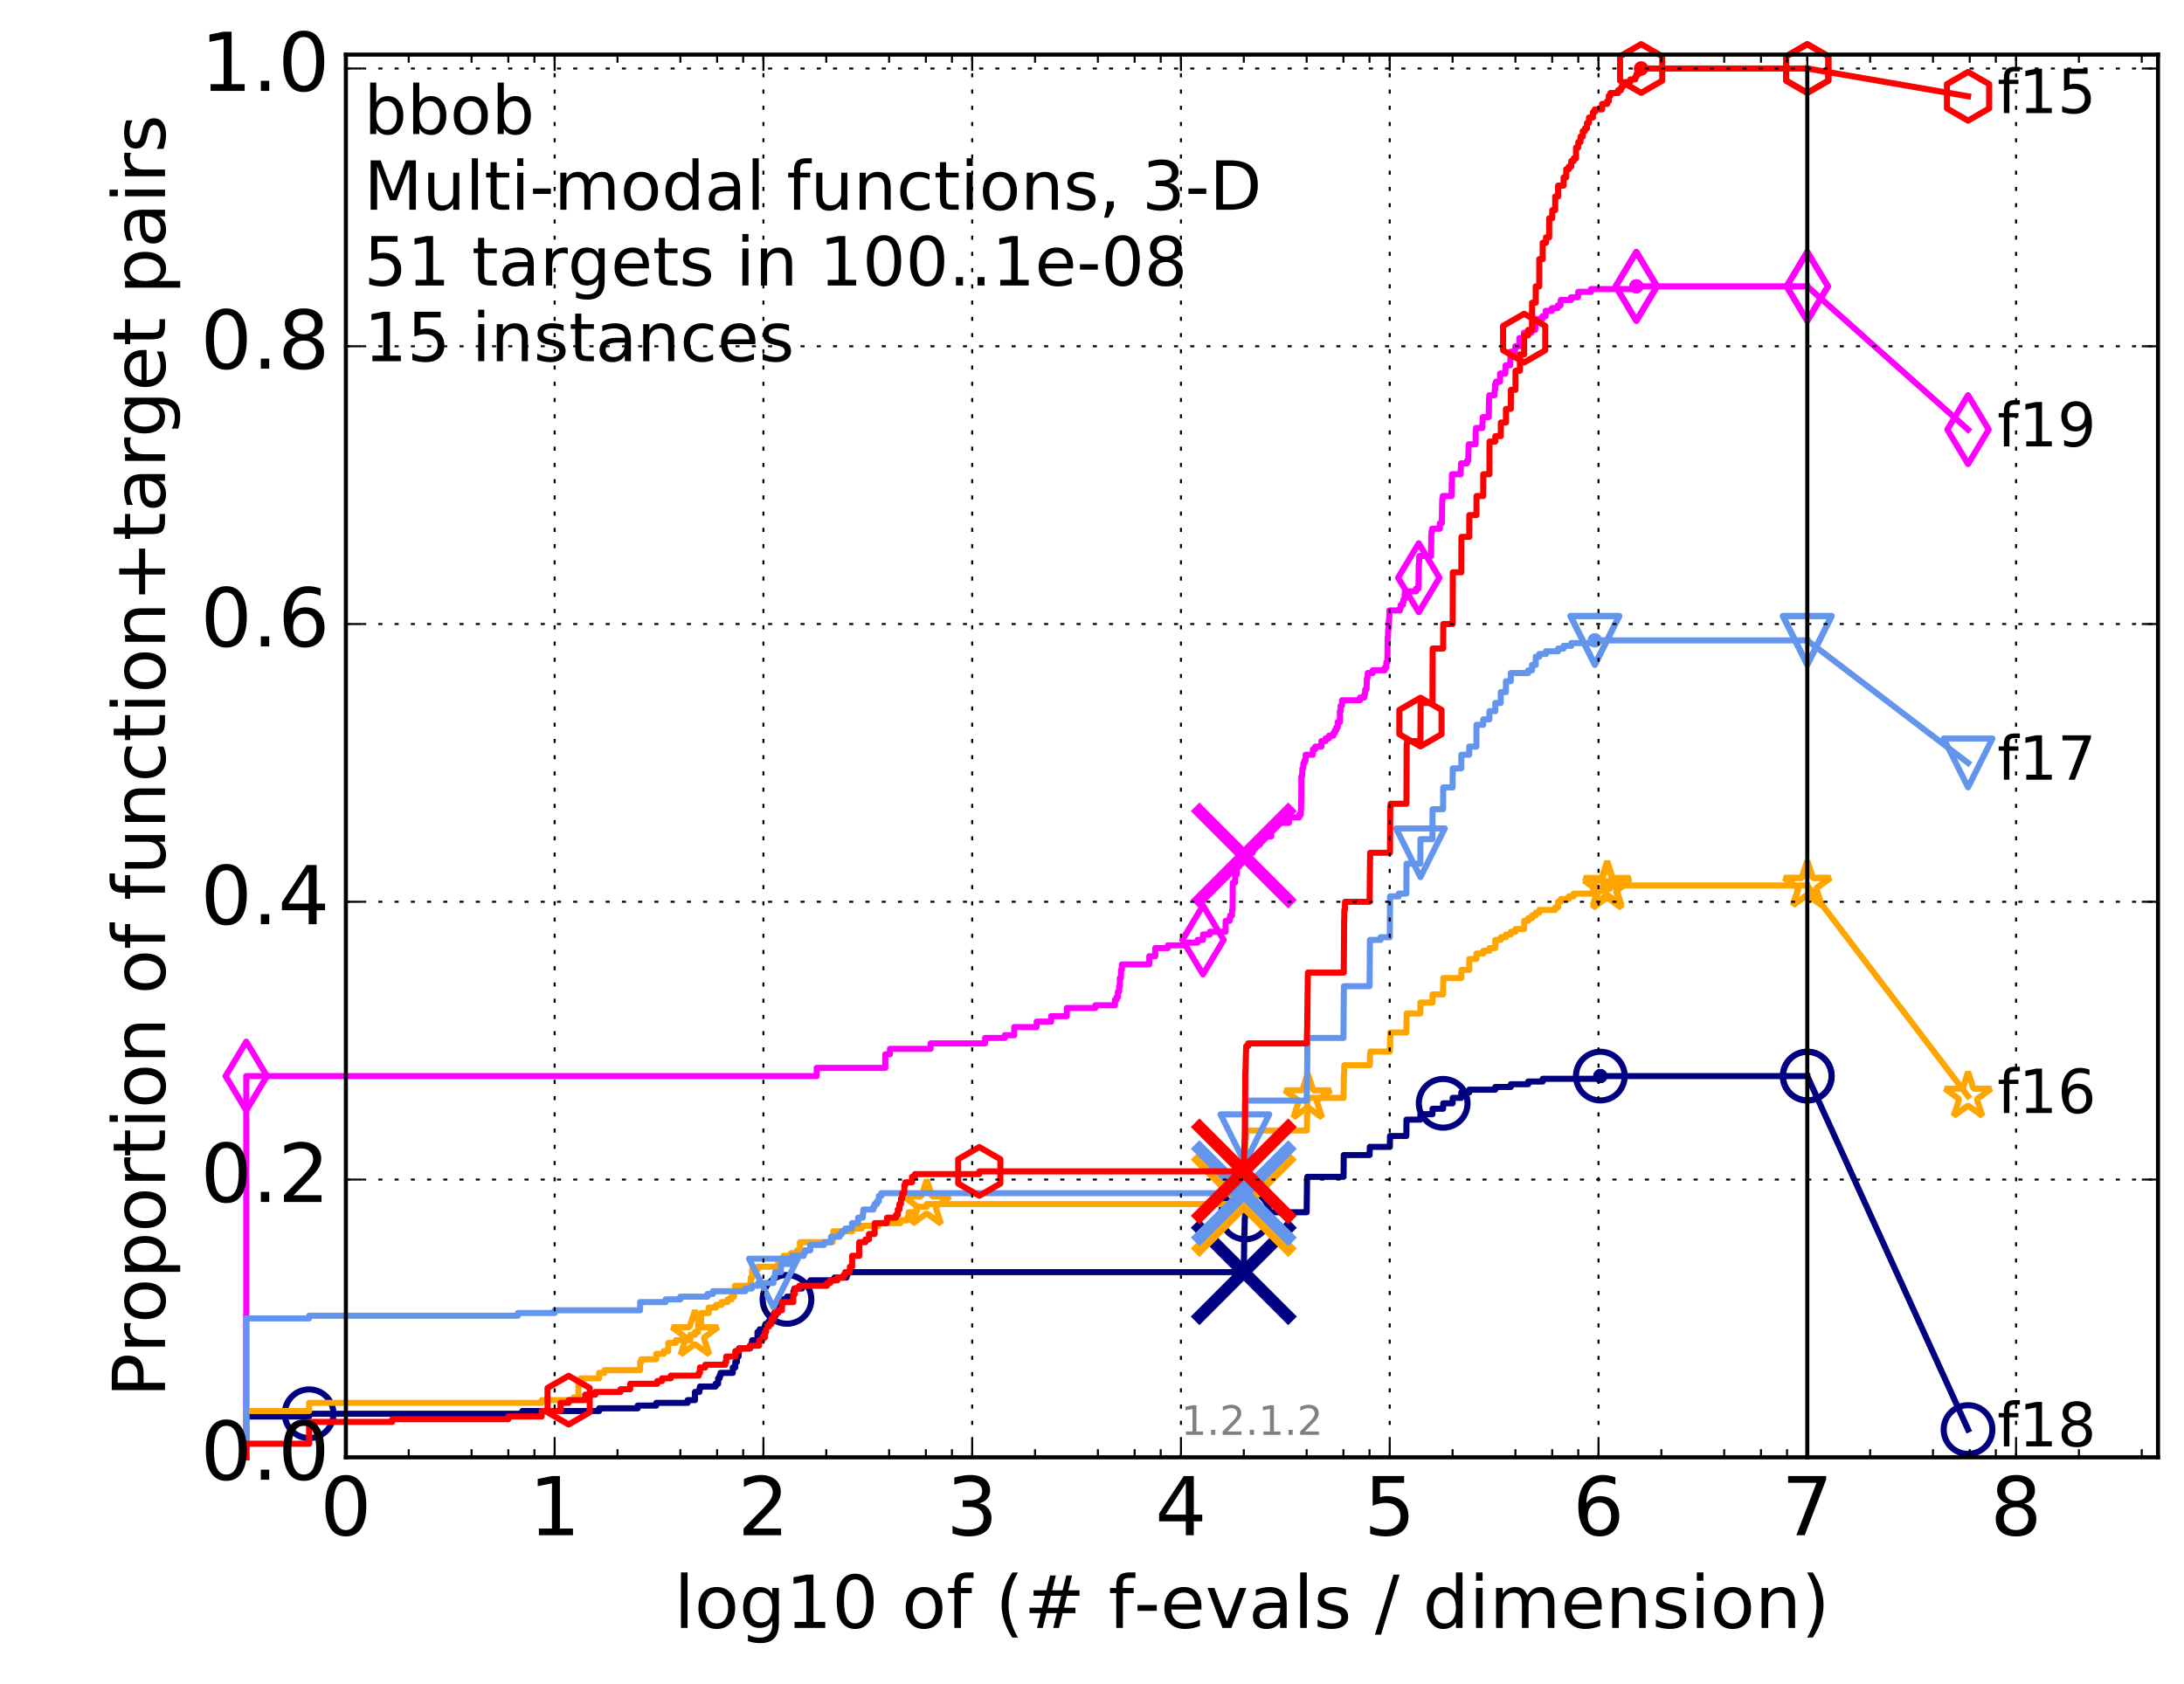 <?xml version="1.0" encoding="utf-8" standalone="no"?>
<!DOCTYPE svg PUBLIC "-//W3C//DTD SVG 1.1//EN"
  "http://www.w3.org/Graphics/SVG/1.1/DTD/svg11.dtd">
<!-- Created with matplotlib (http://matplotlib.org/) -->
<svg height="415pt" version="1.1" viewBox="0 0 538 415" width="538pt" xmlns="http://www.w3.org/2000/svg" xmlns:xlink="http://www.w3.org/1999/xlink">
 <defs>
  <style type="text/css">
*{stroke-linecap:butt;stroke-linejoin:round;stroke-miterlimit:100000;}
  </style>
 </defs>
 <g id="figure_1">
  <g id="patch_1">
   <path d="M 0 415.456 
L 538.8 415.456 
L 538.8 0 
L 0 0 
z
" style="fill:#ffffff;"/>
  </g>
  <g id="axes_1">
   <g id="patch_2">
    <path d="M 85.2 359.056 
L 531.6 359.056 
L 531.6 13.456 
L 85.2 13.456 
z
" style="fill:#ffffff;"/>
   </g>
   <g id="line2d_1">
    <defs>
     <path d="M 0 1.5 
C 0.398 1.5 0.779 1.342 1.061 1.061 
C 1.342 0.779 1.5 0.398 1.5 0 
C 1.5 -0.398 1.342 -0.779 1.061 -1.061 
C 0.779 -1.342 0.398 -1.5 0 -1.5 
C -0.398 -1.5 -0.779 -1.342 -1.061 -1.061 
C -1.342 -0.779 -1.5 -0.398 -1.5 0 
C -1.5 0.398 -1.342 0.779 -1.061 1.061 
C -0.779 1.342 -0.398 1.5 0 1.5 
z
" id="m58825226ba" style="stroke:#000080;stroke-width:0.5;"/>
    </defs>
    <g>
     <use style="fill:#000080;stroke:#000080;stroke-width:0.5;" x="394.219" xlink:href="#m58825226ba" y="265.125"/>
     <use style="fill:#000080;stroke:#000080;stroke-width:0.5;" x="394.219" xlink:href="#m58825226ba" y="265.125"/>
    </g>
   </g>
   <g id="line2d_2">
    <path d="M 60.662 359.056 
L 60.662 348.992 
L 76.144 348.992 
L 76.144 348.321 
L 128.662 348.321 
L 128.662 347.65 
L 147.587 347.65 
L 147.587 346.979 
L 157.094 346.979 
L 157.094 346.309 
L 161.657 346.309 
L 161.657 345.638 
L 169.379 345.638 
L 169.379 344.967 
L 171.194 344.967 
L 171.194 342.954 
L 172.276 342.954 
L 172.276 342.283 
L 172.426 342.283 
L 172.426 341.612 
L 176.272 341.612 
L 176.272 340.941 
L 176.895 340.941 
L 176.895 339.599 
L 177.26 339.599 
L 177.26 338.928 
L 177.5 338.928 
L 177.5 338.257 
L 180.512 338.257 
L 180.512 336.915 
L 181.13 336.915 
L 181.13 335.574 
L 181.532 335.574 
L 181.532 334.232 
L 181.928 334.232 
L 182.025 332.219 
L 184.775 332.219 
L 184.775 331.548 
L 185.117 331.548 
L 185.117 330.877 
L 185.286 330.877 
L 185.286 330.206 
L 186.596 330.206 
L 186.596 328.193 
L 187.145 328.193 
L 187.145 327.522 
L 188.353 327.522 
L 188.353 326.851 
L 188.572 326.851 
L 188.572 326.18 
L 189.359 326.18 
L 189.359 325.509 
L 190.321 325.509 
L 190.321 324.168 
L 191.049 324.168 
L 191.049 322.826 
L 191.243 322.826 
L 191.243 322.155 
L 192.067 322.155 
L 192.067 321.484 
L 192.681 321.484 
L 192.681 320.813 
L 192.802 320.813 
L 192.802 320.142 
L 193.86 320.142 
L 193.86 319.471 
L 195.359 319.471 
L 195.466 318.129 
L 195.678 318.129 
L 195.678 317.458 
L 197.556 317.458 
L 197.556 316.787 
L 197.894 316.787 
L 197.894 316.116 
L 199.644 316.116 
L 199.644 315.445 
L 205.566 315.445 
L 205.566 314.774 
L 208.523 314.774 
L 208.523 314.104 
L 208.789 314.104 
L 208.789 313.433 
L 306.404 313.433 
L 306.509 304.039 
L 306.551 304.039 
L 306.644 300.014 
L 306.708 300.014 
L 306.741 298.672 
L 321.878 298.672 
L 321.976 290.621 
L 322.019 290.621 
L 322.019 289.95 
L 330.966 289.95 
L 331.017 284.582 
L 337.384 284.582 
L 337.438 282.569 
L 342.372 282.569 
L 342.413 279.886 
L 346.433 279.886 
L 346.473 275.86 
L 349.894 275.86 
L 349.908 274.518 
L 352.872 274.518 
L 352.884 273.176 
L 355.486 273.176 
L 355.51 271.834 
L 357.844 271.834 
L 357.85 270.493 
L 359.966 270.493 
L 359.971 269.151 
L 361.926 269.151 
L 361.926 268.48 
L 368.334 268.48 
L 368.334 267.809 
L 372.174 267.809 
L 372.174 267.138 
L 376.439 267.138 
L 376.439 266.467 
L 380.022 266.467 
L 380.022 265.796 
L 394.219 265.796 
L 394.219 265.125 
L 445.2 265.125 
L 445.2 265.125 
" style="fill:none;stroke:#000080;stroke-linecap:square;stroke-width:1.5;"/>
   </g>
   <g id="line2d_3">
    <defs>
     <path d="M 0 6 
C 1.591 6 3.117 5.368 4.243 4.243 
C 5.368 3.117 6 1.591 6 0 
C 6 -1.591 5.368 -3.117 4.243 -4.243 
C 3.117 -5.368 1.591 -6 0 -6 
C -1.591 -6 -3.117 -5.368 -4.243 -4.243 
C -5.368 -3.117 -6 -1.591 -6 0 
C -6 1.591 -5.368 3.117 -4.243 4.243 
C -3.117 5.368 -1.591 6 0 6 
z
" id="meaff604621" style="stroke:#000080;stroke-width:1.5;"/>
    </defs>
    <g>
     <use style="fill:none;stroke:#000080;stroke-width:1.5;" x="76.144" xlink:href="#meaff604621" y="348.321"/>
     <use style="fill:none;stroke:#000080;stroke-width:1.5;" x="193.86" xlink:href="#meaff604621" y="320.142"/>
     <use style="fill:none;stroke:#000080;stroke-width:1.5;" x="306.741" xlink:href="#meaff604621" y="299.343"/>
     <use style="fill:none;stroke:#000080;stroke-width:1.5;" x="355.51" xlink:href="#meaff604621" y="271.834"/>
     <use style="fill:none;stroke:#000080;stroke-width:1.5;" x="394.219" xlink:href="#meaff604621" y="265.125"/>
     <use style="fill:none;stroke:#000080;stroke-width:1.5;" x="445.2" xlink:href="#meaff604621" y="265.125"/>
    </g>
   </g>
   <g id="line2d_4"/>
   <g id="line2d_5">
    <path clip-path="url(#pf424096c1c)" d="M 306.396 313.433 
" style="fill:none;stroke:#000080;stroke-linecap:square;"/>
    <defs>
     <path d="M -12 12 
L 12 -12 
M -12 -12 
L 12 12 
" id="meb71059207" style="stroke:#000080;stroke-width:3.0;"/>
    </defs>
    <g clip-path="url(#pf424096c1c)">
     <use style="fill:#000080;stroke:#000080;stroke-width:3.0;" x="306.396" xlink:href="#meb71059207" y="313.433"/>
    </g>
   </g>
   <g id="line2d_6">
    <defs>
     <path d="M 0 1.5 
C 0.398 1.5 0.779 1.342 1.061 1.061 
C 1.342 0.779 1.5 0.398 1.5 0 
C 1.5 -0.398 1.342 -0.779 1.061 -1.061 
C 0.779 -1.342 0.398 -1.5 0 -1.5 
C -0.398 -1.5 -0.779 -1.342 -1.061 -1.061 
C -1.342 -0.779 -1.5 -0.398 -1.5 0 
C -1.5 0.398 -1.342 0.779 -1.061 1.061 
C -0.779 1.342 -0.398 1.5 0 1.5 
z
" id="m9efb214051" style="stroke:#ff00ff;stroke-width:0.5;"/>
    </defs>
    <g>
     <use style="fill:#ff00ff;stroke:#ff00ff;stroke-width:0.5;" x="403.09" xlink:href="#m9efb214051" y="70.553"/>
     <use style="fill:#ff00ff;stroke:#ff00ff;stroke-width:0.5;" x="403.09" xlink:href="#m9efb214051" y="70.553"/>
    </g>
   </g>
   <g id="line2d_7">
    <path d="M 60.662 359.056 
L 60.662 265.125 
L 201.185 265.125 
L 201.185 263.112 
L 218.089 263.112 
L 218.089 259.758 
L 219.224 259.758 
L 219.224 258.416 
L 229.237 258.416 
L 229.237 257.074 
L 242.659 257.074 
L 242.659 255.732 
L 247.516 255.732 
L 247.516 255.061 
L 249.843 255.061 
L 249.843 253.048 
L 255.358 253.048 
L 255.358 251.706 
L 258.934 251.706 
L 258.934 250.364 
L 262.794 250.364 
L 262.794 248.352 
L 269.807 248.352 
L 269.807 247.681 
L 274.654 247.681 
L 274.654 246.339 
L 275.05 246.339 
L 275.05 245.668 
L 275.382 245.668 
L 275.382 244.326 
L 275.689 244.326 
L 275.689 242.984 
L 275.855 242.984 
L 275.855 240.971 
L 276.118 240.971 
L 276.152 238.958 
L 276.352 238.958 
L 276.352 237.617 
L 283.108 237.617 
L 283.108 235.604 
L 284.577 235.604 
L 284.577 233.591 
L 287.69 233.591 
L 287.69 232.92 
L 291.815 232.92 
L 291.815 232.249 
L 294.999 232.249 
L 294.999 231.578 
L 296.337 231.578 
L 296.337 230.236 
L 298.025 230.236 
L 298.025 229.565 
L 301.91 229.565 
L 301.91 226.882 
L 302.888 226.882 
L 302.888 226.211 
L 303.031 226.211 
L 303.031 225.54 
L 303.497 225.54 
L 303.497 224.198 
L 303.633 224.198 
L 303.674 217.488 
L 304.209 217.488 
L 304.305 215.476 
L 304.652 215.476 
L 304.729 213.463 
L 305.275 213.463 
L 305.275 212.792 
L 305.873 212.792 
L 305.908 210.779 
L 306.821 210.779 
L 306.821 210.108 
L 308.597 210.108 
L 308.597 208.766 
L 309.361 208.766 
L 309.361 208.095 
L 310.363 208.095 
L 310.451 206.083 
L 313.141 206.083 
L 313.141 203.399 
L 314.588 203.399 
L 314.588 202.728 
L 317.521 202.728 
L 317.521 201.386 
L 320.022 201.386 
L 320.022 200.715 
L 320.442 200.715 
L 320.539 197.36 
L 320.555 197.36 
L 320.568 191.322 
L 320.734 191.322 
L 320.839 189.309 
L 321.023 189.309 
L 321.094 187.967 
L 321.37 187.967 
L 321.37 187.296 
L 321.618 187.296 
L 321.634 185.954 
L 323.409 185.954 
L 323.409 184.613 
L 323.997 184.613 
L 323.997 183.942 
L 325.504 183.942 
L 325.504 182.6 
L 326.537 182.6 
L 326.537 181.929 
L 327.38 181.929 
L 327.38 181.258 
L 328.46 181.258 
L 328.46 180.587 
L 328.826 180.587 
L 328.826 179.916 
L 329.167 179.916 
L 329.167 179.245 
L 329.529 179.245 
L 329.529 177.903 
L 330.061 177.903 
L 330.069 175.219 
L 330.247 175.219 
L 330.258 173.878 
L 330.573 173.878 
L 330.597 172.536 
L 335.008 172.536 
L 335.008 171.865 
L 336.047 171.865 
L 336.047 171.194 
L 336.217 171.194 
L 336.314 169.852 
L 336.625 169.852 
L 336.714 167.168 
L 336.854 167.168 
L 336.936 165.826 
L 338.138 165.826 
L 338.138 165.155 
L 341.103 165.155 
L 341.103 164.484 
L 341.511 164.484 
L 341.511 163.143 
L 341.78 163.143 
L 341.828 157.104 
L 341.893 157.104 
L 341.969 155.091 
L 342.02 155.091 
L 342.123 153.078 
L 342.142 153.078 
L 342.24 151.737 
L 342.254 151.737 
L 342.254 150.395 
L 344.876 150.395 
L 344.876 149.724 
L 345.055 149.724 
L 345.055 149.053 
L 345.549 149.053 
L 345.549 148.382 
L 345.724 148.382 
L 345.724 147.711 
L 345.983 147.711 
L 346.074 145.698 
L 348.832 145.698 
L 348.832 145.027 
L 349.408 145.027 
L 349.492 138.989 
L 349.538 138.989 
L 349.637 136.976 
L 352.514 136.976 
L 352.586 131.608 
L 352.648 131.608 
L 352.648 130.938 
L 352.785 130.938 
L 352.785 130.267 
L 354.677 130.267 
L 354.677 128.925 
L 355.167 128.925 
L 355.264 123.557 
L 355.3 123.557 
L 355.3 122.886 
L 355.418 122.886 
L 355.418 122.215 
L 357.563 122.215 
L 357.67 116.848 
L 359.8 116.848 
L 359.91 114.164 
L 361.388 114.164 
L 361.388 113.493 
L 361.679 113.493 
L 361.768 110.138 
L 361.813 110.138 
L 361.813 109.468 
L 363.484 109.468 
L 363.528 106.113 
L 363.607 106.113 
L 363.607 105.442 
L 365.156 105.442 
L 365.23 103.429 
L 365.268 103.429 
L 365.268 102.758 
L 366.709 102.758 
L 366.814 98.062 
L 366.851 98.062 
L 366.851 97.391 
L 368.162 97.391 
L 368.195 96.049 
L 368.292 96.049 
L 368.295 94.707 
L 368.52 94.707 
L 368.52 94.036 
L 369.523 94.036 
L 369.525 92.023 
L 370.811 92.023 
L 370.897 90.01 
L 372.026 90.01 
L 372.108 86.656 
L 373.178 86.656 
L 373.284 85.314 
L 374.274 85.314 
L 374.274 83.301 
L 375.413 83.301 
L 375.415 81.959 
L 377.272 81.959 
L 377.272 81.288 
L 378.188 81.288 
L 378.209 78.604 
L 379.914 78.604 
L 379.914 77.933 
L 380.73 77.933 
L 380.761 76.592 
L 382.277 76.592 
L 382.277 75.921 
L 383.724 75.921 
L 383.724 75.25 
L 384.413 75.25 
L 384.478 73.908 
L 386.978 73.908 
L 386.978 73.237 
L 388.724 73.237 
L 388.777 71.895 
L 391.9 71.895 
L 391.9 71.224 
L 403.09 71.224 
L 403.09 70.553 
L 445.2 70.553 
L 445.2 70.553 
" style="fill:none;stroke:#ff00ff;stroke-linecap:square;stroke-width:1.5;"/>
   </g>
   <g id="line2d_8">
    <defs>
     <path d="M -0 8.485 
L 5.091 0 
L 0 -8.485 
L -5.091 -0 
z
" id="m44fbfb2bd0" style="stroke:#ff00ff;stroke-linejoin:miter;stroke-width:1.5;"/>
    </defs>
    <g>
     <use style="fill:none;stroke:#ff00ff;stroke-linejoin:miter;stroke-width:1.5;" x="60.662" xlink:href="#m44fbfb2bd0" y="265.125"/>
     <use style="fill:none;stroke:#ff00ff;stroke-linejoin:miter;stroke-width:1.5;" x="296.337" xlink:href="#m44fbfb2bd0" y="231.578"/>
     <use style="fill:none;stroke:#ff00ff;stroke-linejoin:miter;stroke-width:1.5;" x="349.491" xlink:href="#m44fbfb2bd0" y="142.343"/>
     <use style="fill:none;stroke:#ff00ff;stroke-linejoin:miter;stroke-width:1.5;" x="403.09" xlink:href="#m44fbfb2bd0" y="70.553"/>
     <use style="fill:none;stroke:#ff00ff;stroke-linejoin:miter;stroke-width:1.5;" x="403.09" xlink:href="#m44fbfb2bd0" y="70.553"/>
     <use style="fill:none;stroke:#ff00ff;stroke-linejoin:miter;stroke-width:1.5;" x="445.2" xlink:href="#m44fbfb2bd0" y="70.553"/>
    </g>
   </g>
   <g id="line2d_9"/>
   <g id="line2d_10">
    <path clip-path="url(#pf424096c1c)" d="M 306.396 210.779 
" style="fill:none;stroke:#ff00ff;stroke-linecap:square;"/>
    <defs>
     <path d="M -12 12 
L 12 -12 
M -12 -12 
L 12 12 
" id="mebcb70492d" style="stroke:#ff00ff;stroke-width:3.0;"/>
    </defs>
    <g clip-path="url(#pf424096c1c)">
     <use style="fill:#ff00ff;stroke:#ff00ff;stroke-width:3.0;" x="306.396" xlink:href="#mebcb70492d" y="210.779"/>
    </g>
   </g>
   <g id="line2d_11">
    <defs>
     <path d="M 0 1.5 
C 0.398 1.5 0.779 1.342 1.061 1.061 
C 1.342 0.779 1.5 0.398 1.5 0 
C 1.5 -0.398 1.342 -0.779 1.061 -1.061 
C 0.779 -1.342 0.398 -1.5 0 -1.5 
C -0.398 -1.5 -0.779 -1.342 -1.061 -1.061 
C -1.342 -0.779 -1.5 -0.398 -1.5 0 
C -1.5 0.398 -1.342 0.779 -1.061 1.061 
C -0.779 1.342 -0.398 1.5 0 1.5 
z
" id="m07d44a89c9" style="stroke:#ffa500;stroke-width:0.5;"/>
    </defs>
    <g>
     <use style="fill:#ffa500;stroke:#ffa500;stroke-width:0.5;" x="395.907" xlink:href="#m07d44a89c9" y="218.159"/>
     <use style="fill:#ffa500;stroke:#ffa500;stroke-width:0.5;" x="395.907" xlink:href="#m07d44a89c9" y="218.159"/>
    </g>
   </g>
   <g id="line2d_12">
    <path d="M 60.662 359.056 
L 60.662 347.65 
L 76.144 347.65 
L 76.144 345.638 
L 133.432 345.638 
L 133.432 344.967 
L 141.313 344.967 
L 141.313 344.296 
L 142.489 344.296 
L 142.489 340.941 
L 143.054 340.941 
L 143.054 339.599 
L 147.587 339.599 
L 147.587 338.257 
L 148.914 338.257 
L 148.914 337.586 
L 157.682 337.586 
L 157.682 335.574 
L 157.97 335.574 
L 157.97 334.903 
L 161.657 334.903 
L 161.657 333.561 
L 163.519 333.561 
L 163.519 332.89 
L 164.609 332.89 
L 164.609 330.877 
L 166.446 330.877 
L 166.446 330.206 
L 170.056 330.206 
L 170.056 328.864 
L 171.194 328.864 
L 171.194 328.193 
L 171.972 328.193 
L 171.972 326.18 
L 172.724 326.18 
L 172.724 323.497 
L 174.569 323.497 
L 174.569 322.155 
L 176.398 322.155 
L 176.398 321.484 
L 177.738 321.484 
L 177.738 320.813 
L 179.223 320.813 
L 179.223 320.142 
L 180.197 320.142 
L 180.197 319.471 
L 180.823 319.471 
L 180.823 318.129 
L 181.028 318.129 
L 181.028 316.787 
L 184.947 316.787 
L 184.947 314.774 
L 185.286 314.774 
L 185.286 312.762 
L 186.675 312.762 
L 186.675 312.091 
L 191.691 312.091 
L 191.691 310.749 
L 192.981 310.749 
L 192.981 309.407 
L 194.87 309.407 
L 194.87 308.736 
L 196.356 308.736 
L 196.356 308.065 
L 197.064 308.065 
L 197.064 306.052 
L 205.085 306.052 
L 205.085 305.381 
L 205.258 305.381 
L 205.258 303.369 
L 209.936 303.369 
L 209.936 302.698 
L 212.295 302.698 
L 212.295 302.027 
L 216.397 302.027 
L 216.397 301.356 
L 221.799 301.356 
L 221.799 300.685 
L 223.523 300.685 
L 223.523 300.014 
L 223.81 300.014 
L 223.81 298.672 
L 225.751 298.672 
L 225.751 297.33 
L 228.286 297.33 
L 228.286 296.659 
L 306.411 296.659 
L 306.518 287.937 
L 306.526 287.937 
L 306.634 284.582 
L 306.692 284.582 
L 306.79 280.557 
L 306.939 280.557 
L 306.992 278.544 
L 321.911 278.544 
L 322.019 274.518 
L 322.026 274.518 
L 322.057 271.164 
L 322.151 271.164 
L 322.151 270.493 
L 330.966 270.493 
L 331.066 264.454 
L 331.118 264.454 
L 331.158 262.441 
L 337.441 262.441 
L 337.51 259.758 
L 337.565 259.758 
L 337.565 259.087 
L 342.368 259.087 
L 342.464 254.39 
L 346.437 254.39 
L 346.516 249.694 
L 349.876 249.694 
L 349.91 247.01 
L 352.881 247.01 
L 352.89 244.997 
L 355.489 244.997 
L 355.532 240.971 
L 359.986 240.971 
L 360.003 238.958 
L 361.924 238.958 
L 361.943 236.275 
L 363.697 236.275 
L 363.712 234.933 
L 365.383 234.933 
L 365.383 234.262 
L 366.907 234.262 
L 366.907 233.591 
L 368.343 233.591 
L 368.347 231.578 
L 369.698 231.578 
L 369.698 230.907 
L 370.984 230.907 
L 370.984 230.236 
L 372.18 230.236 
L 372.18 229.565 
L 373.318 229.565 
L 373.318 228.894 
L 375.451 228.894 
L 375.463 226.882 
L 376.445 226.882 
L 376.445 226.211 
L 377.401 226.211 
L 377.401 225.54 
L 378.303 225.54 
L 378.303 224.869 
L 379.179 224.869 
L 379.179 224.198 
L 383.106 224.198 
L 383.106 223.527 
L 383.814 223.527 
L 383.814 222.185 
L 384.501 222.185 
L 384.501 221.514 
L 386.441 221.514 
L 386.441 220.843 
L 387.653 220.843 
L 387.653 220.172 
L 392.401 220.172 
L 392.401 219.501 
L 394.654 219.501 
L 394.654 218.83 
L 395.907 218.83 
L 395.907 218.159 
L 445.2 218.159 
L 445.2 218.159 
" style="fill:none;stroke:#ffa500;stroke-linecap:square;stroke-width:1.5;"/>
   </g>
   <g id="line2d_13">
    <defs>
     <path d="M 0 -6 
L -1.347 -1.854 
L -5.706 -1.854 
L -2.18 0.708 
L -3.527 4.854 
L -0 2.292 
L 3.527 4.854 
L 2.18 0.708 
L 5.706 -1.854 
L 1.347 -1.854 
z
" id="mb4d47149ff" style="stroke:#ffa500;stroke-linejoin:bevel;stroke-width:1.5;"/>
    </defs>
    <g>
     <use style="fill:none;stroke:#ffa500;stroke-linejoin:bevel;stroke-width:1.5;" x="171.194" xlink:href="#mb4d47149ff" y="328.864"/>
     <use style="fill:none;stroke:#ffa500;stroke-linejoin:bevel;stroke-width:1.5;" x="228.286" xlink:href="#mb4d47149ff" y="296.659"/>
     <use style="fill:none;stroke:#ffa500;stroke-linejoin:bevel;stroke-width:1.5;" x="322.151" xlink:href="#mb4d47149ff" y="270.493"/>
     <use style="fill:none;stroke:#ffa500;stroke-linejoin:bevel;stroke-width:1.5;" x="395.907" xlink:href="#mb4d47149ff" y="218.83"/>
     <use style="fill:none;stroke:#ffa500;stroke-linejoin:bevel;stroke-width:1.5;" x="395.907" xlink:href="#mb4d47149ff" y="218.159"/>
     <use style="fill:none;stroke:#ffa500;stroke-linejoin:bevel;stroke-width:1.5;" x="445.2" xlink:href="#mb4d47149ff" y="218.159"/>
    </g>
   </g>
   <g id="line2d_14"/>
   <g id="line2d_15">
    <path clip-path="url(#pf424096c1c)" d="M 306.396 296.659 
" style="fill:none;stroke:#ffa500;stroke-linecap:square;"/>
    <defs>
     <path d="M -12 12 
L 12 -12 
M -12 -12 
L 12 12 
" id="m2093e7be45" style="stroke:#ffa500;stroke-width:3.0;"/>
    </defs>
    <g clip-path="url(#pf424096c1c)">
     <use style="fill:#ffa500;stroke:#ffa500;stroke-width:3.0;" x="306.396" xlink:href="#m2093e7be45" y="296.659"/>
    </g>
   </g>
   <g id="line2d_16">
    <defs>
     <path d="M 0 1.5 
C 0.398 1.5 0.779 1.342 1.061 1.061 
C 1.342 0.779 1.5 0.398 1.5 0 
C 1.5 -0.398 1.342 -0.779 1.061 -1.061 
C 0.779 -1.342 0.398 -1.5 0 -1.5 
C -0.398 -1.5 -0.779 -1.342 -1.061 -1.061 
C -1.342 -0.779 -1.5 -0.398 -1.5 0 
C -1.5 0.398 -1.342 0.779 -1.061 1.061 
C -0.779 1.342 -0.398 1.5 0 1.5 
z
" id="m835ac906e3" style="stroke:#6495ed;stroke-width:0.5;"/>
    </defs>
    <g>
     <use style="fill:#6495ed;stroke:#6495ed;stroke-width:0.5;" x="392.868" xlink:href="#m835ac906e3" y="157.775"/>
     <use style="fill:#6495ed;stroke:#6495ed;stroke-width:0.5;" x="392.868" xlink:href="#m835ac906e3" y="157.775"/>
    </g>
   </g>
   <g id="line2d_17">
    <path d="M 60.662 359.056 
L 60.662 324.839 
L 76.144 324.839 
L 76.144 324.168 
L 127.572 324.168 
L 127.572 323.497 
L 136.629 323.497 
L 136.629 322.826 
L 157.682 322.826 
L 157.682 320.813 
L 163.962 320.813 
L 163.962 320.142 
L 167.592 320.142 
L 167.592 319.471 
L 174.295 319.471 
L 174.295 318.8 
L 175.632 318.8 
L 175.632 318.129 
L 183.625 318.129 
L 183.625 317.458 
L 185.202 317.458 
L 185.202 316.787 
L 186.754 316.787 
L 186.754 316.116 
L 190.522 316.116 
L 190.522 314.774 
L 190.853 314.774 
L 190.918 313.433 
L 192.376 313.433 
L 192.376 311.42 
L 194.925 311.42 
L 194.925 310.078 
L 195.143 310.078 
L 195.143 309.407 
L 197.989 309.407 
L 197.989 308.736 
L 198.274 308.736 
L 198.274 308.065 
L 199.6 308.065 
L 199.6 306.723 
L 203.011 306.723 
L 203.011 306.052 
L 204.699 306.052 
L 204.699 304.71 
L 206.854 304.71 
L 206.854 304.039 
L 207.361 304.039 
L 207.361 303.369 
L 208.223 303.369 
L 208.223 302.698 
L 209.824 302.698 
L 209.88 301.356 
L 211.371 301.356 
L 211.371 300.014 
L 212.52 300.014 
L 212.62 298.672 
L 212.669 298.672 
L 212.669 298.001 
L 215.148 298.001 
L 215.148 297.33 
L 215.434 297.33 
L 215.434 296.659 
L 216.017 296.659 
L 216.017 295.988 
L 216.48 295.988 
L 216.48 294.646 
L 217.097 294.646 
L 217.097 293.975 
L 306.397 293.975 
L 306.46 289.95 
L 306.537 289.95 
L 306.63 280.557 
L 306.656 280.557 
L 306.73 271.164 
L 321.878 271.164 
L 321.982 265.125 
L 321.995 265.125 
L 322.067 255.732 
L 330.94 255.732 
L 331.046 243.655 
L 331.059 243.655 
L 331.059 242.984 
L 337.375 242.984 
L 337.462 231.578 
L 340.091 231.578 
L 340.091 230.907 
L 342.356 230.907 
L 342.423 220.843 
L 344.555 220.843 
L 344.555 220.172 
L 346.426 220.172 
L 346.484 212.792 
L 349.867 212.792 
L 349.915 206.753 
L 352.852 206.753 
L 352.89 199.373 
L 355.484 199.373 
L 355.516 194.006 
L 357.831 194.006 
L 357.866 189.309 
L 359.967 189.309 
L 359.984 185.954 
L 361.909 185.954 
L 361.928 183.942 
L 363.696 183.942 
L 363.715 178.574 
L 365.368 178.574 
L 365.369 177.232 
L 366.89 177.232 
L 366.907 175.219 
L 368.346 175.219 
L 368.348 173.207 
L 369.69 173.207 
L 369.701 170.523 
L 370.966 170.523 
L 370.975 167.839 
L 372.168 167.839 
L 372.181 165.826 
L 376.442 165.826 
L 376.442 165.155 
L 377.395 165.155 
L 377.396 163.813 
L 378.303 163.813 
L 378.306 161.801 
L 379.182 161.801 
L 379.182 161.13 
L 380.833 161.13 
L 380.833 160.459 
L 383.817 160.459 
L 383.817 159.788 
L 385.167 159.788 
L 385.167 159.117 
L 387.057 159.117 
L 387.057 158.446 
L 392.868 158.446 
L 392.868 157.775 
L 445.2 157.775 
L 445.2 157.775 
" style="fill:none;stroke:#6495ed;stroke-linecap:square;stroke-width:1.5;"/>
   </g>
   <g id="line2d_18">
    <defs>
     <path d="M -0 6 
L 6 -6 
L -6 -6 
z
" id="m945a9d418b" style="stroke:#6495ed;stroke-linejoin:miter;stroke-width:1.5;"/>
    </defs>
    <g>
     <use style="fill:none;stroke:#6495ed;stroke-linejoin:miter;stroke-width:1.5;" x="190.522" xlink:href="#m945a9d418b" y="316.116"/>
     <use style="fill:none;stroke:#6495ed;stroke-linejoin:miter;stroke-width:1.5;" x="306.656" xlink:href="#m945a9d418b" y="280.557"/>
     <use style="fill:none;stroke:#6495ed;stroke-linejoin:miter;stroke-width:1.5;" x="349.906" xlink:href="#m945a9d418b" y="210.108"/>
     <use style="fill:none;stroke:#6495ed;stroke-linejoin:miter;stroke-width:1.5;" x="392.868" xlink:href="#m945a9d418b" y="157.775"/>
     <use style="fill:none;stroke:#6495ed;stroke-linejoin:miter;stroke-width:1.5;" x="392.868" xlink:href="#m945a9d418b" y="157.775"/>
     <use style="fill:none;stroke:#6495ed;stroke-linejoin:miter;stroke-width:1.5;" x="445.2" xlink:href="#m945a9d418b" y="157.775"/>
    </g>
   </g>
   <g id="line2d_19"/>
   <g id="line2d_20">
    <path clip-path="url(#pf424096c1c)" d="M 306.396 293.975 
" style="fill:none;stroke:#6495ed;stroke-linecap:square;"/>
    <defs>
     <path d="M -12 12 
L 12 -12 
M -12 -12 
L 12 12 
" id="m9decd89e5f" style="stroke:#6495ed;stroke-width:3.0;"/>
    </defs>
    <g clip-path="url(#pf424096c1c)">
     <use style="fill:#6495ed;stroke:#6495ed;stroke-width:3.0;" x="306.396" xlink:href="#m9decd89e5f" y="293.975"/>
    </g>
   </g>
   <g id="line2d_21">
    <defs>
     <path d="M 0 1.5 
C 0.398 1.5 0.779 1.342 1.061 1.061 
C 1.342 0.779 1.5 0.398 1.5 0 
C 1.5 -0.398 1.342 -0.779 1.061 -1.061 
C 0.779 -1.342 0.398 -1.5 0 -1.5 
C -0.398 -1.5 -0.779 -1.342 -1.061 -1.061 
C -1.342 -0.779 -1.5 -0.398 -1.5 0 
C -1.5 0.398 -1.342 0.779 -1.061 1.061 
C -0.779 1.342 -0.398 1.5 0 1.5 
z
" id="md2379369c8" style="stroke:#ff0000;stroke-width:0.5;"/>
    </defs>
    <g>
     <use style="fill:#ff0000;stroke:#ff0000;stroke-width:0.5;" x="404.273" xlink:href="#md2379369c8" y="16.878"/>
     <use style="fill:#ff0000;stroke:#ff0000;stroke-width:0.5;" x="404.273" xlink:href="#md2379369c8" y="16.878"/>
    </g>
   </g>
   <g id="line2d_22">
    <path d="M 60.662 359.056 
L 60.662 355.702 
L 76.144 355.702 
L 76.144 350.334 
L 96.609 350.334 
L 96.609 349.663 
L 125.219 349.663 
L 125.219 348.992 
L 133.432 348.992 
L 133.432 347.65 
L 138.07 347.65 
L 138.07 345.638 
L 140.072 345.638 
L 140.072 344.967 
L 144.144 344.967 
L 144.144 343.625 
L 146.656 343.625 
L 146.656 342.954 
L 152.842 342.954 
L 152.842 342.283 
L 155.232 342.283 
L 155.232 340.941 
L 161.899 340.941 
L 161.899 340.27 
L 163.068 340.27 
L 163.068 339.599 
L 165.238 339.599 
L 165.238 338.928 
L 172.124 338.928 
L 172.124 338.257 
L 172.426 338.257 
L 172.426 336.915 
L 173.736 336.915 
L 173.736 336.244 
L 178.663 336.244 
L 178.663 335.574 
L 178.889 335.574 
L 178.889 334.232 
L 181.13 334.232 
L 181.13 332.89 
L 182.123 332.89 
L 182.123 332.219 
L 184.688 332.219 
L 184.688 331.548 
L 186.99 331.548 
L 186.99 330.206 
L 187.833 330.206 
L 187.833 329.535 
L 188.426 329.535 
L 188.426 328.193 
L 188.717 328.193 
L 188.717 326.851 
L 189.429 326.851 
L 189.429 326.18 
L 190.05 326.18 
L 190.05 324.839 
L 190.655 324.839 
L 190.655 323.497 
L 191.691 323.497 
L 191.691 322.826 
L 192.62 322.826 
L 192.62 320.813 
L 195.412 320.813 
L 195.412 318.8 
L 195.784 318.8 
L 195.837 317.458 
L 196.864 317.458 
L 196.864 316.787 
L 203.724 316.787 
L 203.724 316.116 
L 204.486 316.116 
L 204.486 315.445 
L 206.301 315.445 
L 206.301 314.774 
L 207.796 314.774 
L 207.796 314.104 
L 208.193 314.104 
L 208.193 313.433 
L 209.284 313.433 
L 209.37 312.091 
L 209.908 312.091 
L 209.908 309.407 
L 211.657 309.407 
L 211.657 306.052 
L 213.183 306.052 
L 213.183 305.381 
L 214.06 305.381 
L 214.06 304.039 
L 215.456 304.039 
L 215.456 301.356 
L 218.436 301.356 
L 218.512 300.014 
L 220.705 300.014 
L 220.705 299.343 
L 221.166 299.343 
L 221.166 298.001 
L 221.551 298.001 
L 221.551 296.659 
L 221.93 296.659 
L 221.947 295.317 
L 222.255 295.317 
L 222.255 293.975 
L 222.733 293.975 
L 222.796 291.963 
L 222.999 291.963 
L 222.999 291.292 
L 224.664 291.292 
L 224.664 289.95 
L 225.376 289.95 
L 225.376 289.279 
L 241.232 289.279 
L 241.232 288.608 
L 306.397 288.608 
L 306.493 283.911 
L 306.521 283.911 
L 306.62 280.557 
L 306.665 280.557 
L 306.774 263.783 
L 306.81 263.783 
L 306.919 259.758 
L 306.924 259.758 
L 306.999 257.745 
L 307.471 257.745 
L 307.471 257.074 
L 321.891 257.074 
L 321.99 253.719 
L 322.004 253.719 
L 322.112 244.326 
L 322.117 244.326 
L 322.188 239.629 
L 331.018 239.629 
L 331.119 226.211 
L 331.137 226.211 
L 331.163 224.198 
L 331.298 224.198 
L 331.333 222.185 
L 337.378 222.185 
L 337.486 212.121 
L 337.492 212.121 
L 337.515 210.108 
L 342.397 210.108 
L 342.468 198.702 
L 342.583 198.702 
L 342.583 198.031 
L 346.458 198.031 
L 346.519 183.271 
L 346.616 183.271 
L 346.616 182.6 
L 349.894 182.6 
L 349.948 173.207 
L 352.872 173.207 
L 352.913 159.788 
L 355.502 159.788 
L 355.53 153.749 
L 357.85 153.749 
L 357.887 141.002 
L 359.978 141.002 
L 360.009 132.279 
L 361.926 132.279 
L 361.945 126.912 
L 363.706 126.912 
L 363.726 122.215 
L 365.361 122.215 
L 365.384 116.848 
L 366.899 116.848 
L 366.922 108.797 
L 368.342 108.797 
L 368.358 107.455 
L 369.693 107.455 
L 369.712 104.1 
L 370.971 104.1 
L 370.981 100.745 
L 372.175 100.745 
L 372.189 96.049 
L 373.32 96.049 
L 373.334 91.352 
L 374.409 91.352 
L 374.423 87.327 
L 375.448 87.327 
L 375.458 82.63 
L 376.44 82.63 
L 376.444 81.288 
L 377.392 81.288 
L 377.405 74.579 
L 378.301 74.579 
L 378.311 70.553 
L 379.177 70.553 
L 379.186 63.844 
L 380.019 63.844 
L 380.021 59.818 
L 380.833 59.818 
L 380.84 58.476 
L 381.614 58.476 
L 381.623 53.78 
L 382.371 53.78 
L 382.381 51.767 
L 383.104 51.767 
L 383.109 48.412 
L 383.814 48.412 
L 383.822 45.728 
L 385.167 45.728 
L 385.169 43.716 
L 385.815 43.716 
L 385.82 41.703 
L 386.449 41.703 
L 386.449 41.032 
L 387.054 41.032 
L 387.055 39.69 
L 387.649 39.69 
L 387.649 39.019 
L 388.231 39.019 
L 388.238 36.335 
L 388.796 36.335 
L 388.803 34.993 
L 389.347 34.993 
L 389.35 33.652 
L 389.887 33.652 
L 389.89 32.31 
L 390.413 32.31 
L 390.413 31.639 
L 390.925 31.639 
L 390.925 30.297 
L 391.427 30.297 
L 391.43 28.955 
L 392.396 28.955 
L 392.403 27.613 
L 392.865 27.613 
L 392.865 26.942 
L 394.654 26.942 
L 394.658 25.6 
L 395.907 25.6 
L 395.907 24.929 
L 396.308 24.929 
L 396.312 23.588 
L 396.705 23.588 
L 396.705 22.917 
L 398.581 22.917 
L 398.581 22.246 
L 399.29 22.246 
L 399.29 21.575 
L 399.64 21.575 
L 399.64 20.904 
L 400.315 20.904 
L 400.315 20.233 
L 401.608 20.233 
L 401.608 19.562 
L 402.833 19.562 
L 402.833 18.891 
L 403.131 18.891 
L 403.131 18.22 
L 403.71 18.22 
L 403.71 17.549 
L 404.273 17.549 
L 404.273 16.878 
L 445.2 16.878 
L 445.2 16.878 
" style="fill:none;stroke:#ff0000;stroke-linecap:square;stroke-width:1.5;"/>
   </g>
   <g id="line2d_23">
    <defs>
     <path d="M 0 -6 
L -5.196 -3 
L -5.196 3 
L -0 6 
L 5.196 3 
L 5.196 -3 
z
" id="m552765f5fa" style="stroke:#ff0000;stroke-linejoin:miter;stroke-width:1.5;"/>
    </defs>
    <g>
     <use style="fill:none;stroke:#ff0000;stroke-linejoin:miter;stroke-width:1.5;" x="140.072" xlink:href="#m552765f5fa" y="344.967"/>
     <use style="fill:none;stroke:#ff0000;stroke-linejoin:miter;stroke-width:1.5;" x="241.232" xlink:href="#m552765f5fa" y="288.608"/>
     <use style="fill:none;stroke:#ff0000;stroke-linejoin:miter;stroke-width:1.5;" x="349.909" xlink:href="#m552765f5fa" y="177.903"/>
     <use style="fill:none;stroke:#ff0000;stroke-linejoin:miter;stroke-width:1.5;" x="375.458" xlink:href="#m552765f5fa" y="83.301"/>
     <use style="fill:none;stroke:#ff0000;stroke-linejoin:miter;stroke-width:1.5;" x="404.273" xlink:href="#m552765f5fa" y="16.878"/>
     <use style="fill:none;stroke:#ff0000;stroke-linejoin:miter;stroke-width:1.5;" x="445.2" xlink:href="#m552765f5fa" y="16.878"/>
    </g>
   </g>
   <g id="line2d_24"/>
   <g id="line2d_25">
    <path clip-path="url(#pf424096c1c)" d="M 306.396 288.608 
" style="fill:none;stroke:#ff0000;stroke-linecap:square;"/>
    <defs>
     <path d="M -12 12 
L 12 -12 
M -12 -12 
L 12 12 
" id="m7ecc6b9fd9" style="stroke:#ff0000;stroke-width:3.0;"/>
    </defs>
    <g clip-path="url(#pf424096c1c)">
     <use style="fill:#ff0000;stroke:#ff0000;stroke-width:3.0;" x="306.396" xlink:href="#m7ecc6b9fd9" y="288.608"/>
    </g>
   </g>
   <g id="line2d_26">
    <path d="M 445.2 265.125 
L 484.8 352.213 
" style="fill:none;stroke:#000080;stroke-linecap:square;stroke-width:1.5;"/>
    <g>
     <use style="fill:none;stroke:#000080;stroke-width:1.5;" x="445.2" xlink:href="#meaff604621" y="265.125"/>
     <use style="fill:none;stroke:#000080;stroke-width:1.5;" x="484.8" xlink:href="#meaff604621" y="352.213"/>
    </g>
   </g>
   <g id="line2d_27">
    <path d="M 445.2 218.159 
L 484.8 270.09 
" style="fill:none;stroke:#ffa500;stroke-linecap:square;stroke-width:1.5;"/>
    <g>
     <use style="fill:none;stroke:#ffa500;stroke-linejoin:bevel;stroke-width:1.5;" x="445.2" xlink:href="#mb4d47149ff" y="218.159"/>
     <use style="fill:none;stroke:#ffa500;stroke-linejoin:bevel;stroke-width:1.5;" x="484.8" xlink:href="#mb4d47149ff" y="270.09"/>
    </g>
   </g>
   <g id="line2d_28">
    <path d="M 445.2 157.775 
L 484.8 187.967 
" style="fill:none;stroke:#6495ed;stroke-linecap:square;stroke-width:1.5;"/>
    <g>
     <use style="fill:none;stroke:#6495ed;stroke-linejoin:miter;stroke-width:1.5;" x="445.2" xlink:href="#m945a9d418b" y="157.775"/>
     <use style="fill:none;stroke:#6495ed;stroke-linejoin:miter;stroke-width:1.5;" x="484.8" xlink:href="#m945a9d418b" y="187.967"/>
    </g>
   </g>
   <g id="line2d_29">
    <path d="M 445.2 70.553 
L 484.8 105.844 
" style="fill:none;stroke:#ff00ff;stroke-linecap:square;stroke-width:1.5;"/>
    <g>
     <use style="fill:none;stroke:#ff00ff;stroke-linejoin:miter;stroke-width:1.5;" x="445.2" xlink:href="#m44fbfb2bd0" y="70.553"/>
     <use style="fill:none;stroke:#ff00ff;stroke-linejoin:miter;stroke-width:1.5;" x="484.8" xlink:href="#m44fbfb2bd0" y="105.844"/>
    </g>
   </g>
   <g id="line2d_30">
    <path d="M 445.2 16.878 
L 484.8 23.722 
" style="fill:none;stroke:#ff0000;stroke-linecap:square;stroke-width:1.5;"/>
    <g>
     <use style="fill:none;stroke:#ff0000;stroke-linejoin:miter;stroke-width:1.5;" x="445.2" xlink:href="#m552765f5fa" y="16.878"/>
     <use style="fill:none;stroke:#ff0000;stroke-linejoin:miter;stroke-width:1.5;" x="484.8" xlink:href="#m552765f5fa" y="23.722"/>
    </g>
   </g>
   <g id="line2d_31">
    <path d="M 445.2 359.056 
L 445.2 16.878 
" style="fill:none;stroke:#000000;stroke-linecap:square;"/>
   </g>
   <g id="patch_3">
    <path d="M 85.2 13.456 
L 531.6 13.456 
" style="fill:none;stroke:#000000;stroke-linecap:square;stroke-linejoin:miter;"/>
   </g>
   <g id="patch_4">
    <path d="M 531.6 359.056 
L 531.6 13.456 
" style="fill:none;stroke:#000000;stroke-linecap:square;stroke-linejoin:miter;"/>
   </g>
   <g id="patch_5">
    <path d="M 85.2 359.056 
L 531.6 359.056 
" style="fill:none;stroke:#000000;stroke-linecap:square;stroke-linejoin:miter;"/>
   </g>
   <g id="patch_6">
    <path d="M 85.2 359.056 
L 85.2 13.456 
" style="fill:none;stroke:#000000;stroke-linecap:square;stroke-linejoin:miter;"/>
   </g>
   <g id="matplotlib.axis_1">
    <g id="xtick_1">
     <g id="line2d_32">
      <path clip-path="url(#pf424096c1c)" d="M 85.2 359.056 
L 85.2 13.456 
" style="fill:none;stroke:#000000;stroke-dasharray:1,3;stroke-dashoffset:0.0;stroke-width:0.5;"/>
     </g>
     <g id="line2d_33">
      <defs>
       <path d="M 0 0 
L 0 -4 
" id="mb696ba531d" style="stroke:#000000;stroke-width:0.5;"/>
      </defs>
      <g>
       <use style="stroke:#000000;stroke-width:0.5;" x="85.2" xlink:href="#mb696ba531d" y="359.056"/>
      </g>
     </g>
     <g id="line2d_34">
      <defs>
       <path d="M 0 0 
L 0 4 
" id="mcf3dbb184e" style="stroke:#000000;stroke-width:0.5;"/>
      </defs>
      <g>
       <use style="stroke:#000000;stroke-width:0.5;" x="85.2" xlink:href="#mcf3dbb184e" y="13.456"/>
      </g>
     </g>
     <g id="text_1">
      <!-- 0 -->
      <defs>
       <path d="M 31.781 66.406 
Q 24.172 66.406 20.328 58.906 
Q 16.5 51.422 16.5 36.375 
Q 16.5 21.391 20.328 13.891 
Q 24.172 6.391 31.781 6.391 
Q 39.453 6.391 43.281 13.891 
Q 47.125 21.391 47.125 36.375 
Q 47.125 51.422 43.281 58.906 
Q 39.453 66.406 31.781 66.406 
M 31.781 74.219 
Q 44.047 74.219 50.516 64.516 
Q 56.984 54.828 56.984 36.375 
Q 56.984 17.969 50.516 8.266 
Q 44.047 -1.422 31.781 -1.422 
Q 19.531 -1.422 13.062 8.266 
Q 6.594 17.969 6.594 36.375 
Q 6.594 54.828 13.062 64.516 
Q 19.531 74.219 31.781 74.219 
" id="BitstreamVeraSans-Roman-30"/>
      </defs>
      <g transform="translate(78.838 378.253)scale(0.2 -0.2)">
       <use xlink:href="#BitstreamVeraSans-Roman-30"/>
      </g>
     </g>
    </g>
    <g id="xtick_2">
     <g id="line2d_35">
      <path clip-path="url(#pf424096c1c)" d="M 136.629 359.056 
L 136.629 13.456 
" style="fill:none;stroke:#000000;stroke-dasharray:1,3;stroke-dashoffset:0.0;stroke-width:0.5;"/>
     </g>
     <g id="line2d_36">
      <g>
       <use style="stroke:#000000;stroke-width:0.5;" x="136.629" xlink:href="#mb696ba531d" y="359.056"/>
      </g>
     </g>
     <g id="line2d_37">
      <g>
       <use style="stroke:#000000;stroke-width:0.5;" x="136.629" xlink:href="#mcf3dbb184e" y="13.456"/>
      </g>
     </g>
     <g id="text_2">
      <!-- 1 -->
      <defs>
       <path d="M 12.406 8.297 
L 28.516 8.297 
L 28.516 63.922 
L 10.984 60.406 
L 10.984 69.391 
L 28.422 72.906 
L 38.281 72.906 
L 38.281 8.297 
L 54.391 8.297 
L 54.391 0 
L 12.406 0 
z
" id="BitstreamVeraSans-Roman-31"/>
      </defs>
      <g transform="translate(130.266 378.253)scale(0.2 -0.2)">
       <use xlink:href="#BitstreamVeraSans-Roman-31"/>
      </g>
     </g>
    </g>
    <g id="xtick_3">
     <g id="line2d_38">
      <path clip-path="url(#pf424096c1c)" d="M 188.057 359.056 
L 188.057 13.456 
" style="fill:none;stroke:#000000;stroke-dasharray:1,3;stroke-dashoffset:0.0;stroke-width:0.5;"/>
     </g>
     <g id="line2d_39">
      <g>
       <use style="stroke:#000000;stroke-width:0.5;" x="188.057" xlink:href="#mb696ba531d" y="359.056"/>
      </g>
     </g>
     <g id="line2d_40">
      <g>
       <use style="stroke:#000000;stroke-width:0.5;" x="188.057" xlink:href="#mcf3dbb184e" y="13.456"/>
      </g>
     </g>
     <g id="text_3">
      <!-- 2 -->
      <defs>
       <path d="M 19.188 8.297 
L 53.609 8.297 
L 53.609 0 
L 7.328 0 
L 7.328 8.297 
Q 12.938 14.109 22.625 23.891 
Q 32.328 33.688 34.812 36.531 
Q 39.547 41.844 41.422 45.531 
Q 43.312 49.219 43.312 52.781 
Q 43.312 58.594 39.234 62.25 
Q 35.156 65.922 28.609 65.922 
Q 23.969 65.922 18.812 64.312 
Q 13.672 62.703 7.812 59.422 
L 7.812 69.391 
Q 13.766 71.781 18.938 73 
Q 24.125 74.219 28.422 74.219 
Q 39.75 74.219 46.484 68.547 
Q 53.219 62.891 53.219 53.422 
Q 53.219 48.922 51.531 44.891 
Q 49.859 40.875 45.406 35.406 
Q 44.188 33.984 37.641 27.219 
Q 31.109 20.453 19.188 8.297 
" id="BitstreamVeraSans-Roman-32"/>
      </defs>
      <g transform="translate(181.695 378.253)scale(0.2 -0.2)">
       <use xlink:href="#BitstreamVeraSans-Roman-32"/>
      </g>
     </g>
    </g>
    <g id="xtick_4">
     <g id="line2d_41">
      <path clip-path="url(#pf424096c1c)" d="M 239.486 359.056 
L 239.486 13.456 
" style="fill:none;stroke:#000000;stroke-dasharray:1,3;stroke-dashoffset:0.0;stroke-width:0.5;"/>
     </g>
     <g id="line2d_42">
      <g>
       <use style="stroke:#000000;stroke-width:0.5;" x="239.486" xlink:href="#mb696ba531d" y="359.056"/>
      </g>
     </g>
     <g id="line2d_43">
      <g>
       <use style="stroke:#000000;stroke-width:0.5;" x="239.486" xlink:href="#mcf3dbb184e" y="13.456"/>
      </g>
     </g>
     <g id="text_4">
      <!-- 3 -->
      <defs>
       <path d="M 40.578 39.312 
Q 47.656 37.797 51.625 33 
Q 55.609 28.219 55.609 21.188 
Q 55.609 10.406 48.188 4.484 
Q 40.766 -1.422 27.094 -1.422 
Q 22.516 -1.422 17.656 -0.516 
Q 12.797 0.391 7.625 2.203 
L 7.625 11.719 
Q 11.719 9.328 16.594 8.109 
Q 21.484 6.891 26.812 6.891 
Q 36.078 6.891 40.938 10.547 
Q 45.797 14.203 45.797 21.188 
Q 45.797 27.641 41.281 31.266 
Q 36.766 34.906 28.719 34.906 
L 20.219 34.906 
L 20.219 43.016 
L 29.109 43.016 
Q 36.375 43.016 40.234 45.922 
Q 44.094 48.828 44.094 54.297 
Q 44.094 59.906 40.109 62.906 
Q 36.141 65.922 28.719 65.922 
Q 24.656 65.922 20.016 65.031 
Q 15.375 64.156 9.812 62.312 
L 9.812 71.094 
Q 15.438 72.656 20.344 73.438 
Q 25.25 74.219 29.594 74.219 
Q 40.828 74.219 47.359 69.109 
Q 53.906 64.016 53.906 55.328 
Q 53.906 49.266 50.438 45.094 
Q 46.969 40.922 40.578 39.312 
" id="BitstreamVeraSans-Roman-33"/>
      </defs>
      <g transform="translate(233.123 378.253)scale(0.2 -0.2)">
       <use xlink:href="#BitstreamVeraSans-Roman-33"/>
      </g>
     </g>
    </g>
    <g id="xtick_5">
     <g id="line2d_44">
      <path clip-path="url(#pf424096c1c)" d="M 290.914 359.056 
L 290.914 13.456 
" style="fill:none;stroke:#000000;stroke-dasharray:1,3;stroke-dashoffset:0.0;stroke-width:0.5;"/>
     </g>
     <g id="line2d_45">
      <g>
       <use style="stroke:#000000;stroke-width:0.5;" x="290.914" xlink:href="#mb696ba531d" y="359.056"/>
      </g>
     </g>
     <g id="line2d_46">
      <g>
       <use style="stroke:#000000;stroke-width:0.5;" x="290.914" xlink:href="#mcf3dbb184e" y="13.456"/>
      </g>
     </g>
     <g id="text_5">
      <!-- 4 -->
      <defs>
       <path d="M 37.797 64.312 
L 12.891 25.391 
L 37.797 25.391 
z
M 35.203 72.906 
L 47.609 72.906 
L 47.609 25.391 
L 58.016 25.391 
L 58.016 17.188 
L 47.609 17.188 
L 47.609 0 
L 37.797 0 
L 37.797 17.188 
L 4.891 17.188 
L 4.891 26.703 
z
" id="BitstreamVeraSans-Roman-34"/>
      </defs>
      <g transform="translate(284.552 378.253)scale(0.2 -0.2)">
       <use xlink:href="#BitstreamVeraSans-Roman-34"/>
      </g>
     </g>
    </g>
    <g id="xtick_6">
     <g id="line2d_47">
      <path clip-path="url(#pf424096c1c)" d="M 342.343 359.056 
L 342.343 13.456 
" style="fill:none;stroke:#000000;stroke-dasharray:1,3;stroke-dashoffset:0.0;stroke-width:0.5;"/>
     </g>
     <g id="line2d_48">
      <g>
       <use style="stroke:#000000;stroke-width:0.5;" x="342.343" xlink:href="#mb696ba531d" y="359.056"/>
      </g>
     </g>
     <g id="line2d_49">
      <g>
       <use style="stroke:#000000;stroke-width:0.5;" x="342.343" xlink:href="#mcf3dbb184e" y="13.456"/>
      </g>
     </g>
     <g id="text_6">
      <!-- 5 -->
      <defs>
       <path d="M 10.797 72.906 
L 49.516 72.906 
L 49.516 64.594 
L 19.828 64.594 
L 19.828 46.734 
Q 21.969 47.469 24.109 47.828 
Q 26.266 48.188 28.422 48.188 
Q 40.625 48.188 47.75 41.5 
Q 54.891 34.812 54.891 23.391 
Q 54.891 11.625 47.562 5.094 
Q 40.234 -1.422 26.906 -1.422 
Q 22.312 -1.422 17.547 -0.641 
Q 12.797 0.141 7.719 1.703 
L 7.719 11.625 
Q 12.109 9.234 16.797 8.062 
Q 21.484 6.891 26.703 6.891 
Q 35.156 6.891 40.078 11.328 
Q 45.016 15.766 45.016 23.391 
Q 45.016 31 40.078 35.438 
Q 35.156 39.891 26.703 39.891 
Q 22.75 39.891 18.812 39.016 
Q 14.891 38.141 10.797 36.281 
z
" id="BitstreamVeraSans-Roman-35"/>
      </defs>
      <g transform="translate(335.98 378.253)scale(0.2 -0.2)">
       <use xlink:href="#BitstreamVeraSans-Roman-35"/>
      </g>
     </g>
    </g>
    <g id="xtick_7">
     <g id="line2d_50">
      <path clip-path="url(#pf424096c1c)" d="M 393.771 359.056 
L 393.771 13.456 
" style="fill:none;stroke:#000000;stroke-dasharray:1,3;stroke-dashoffset:0.0;stroke-width:0.5;"/>
     </g>
     <g id="line2d_51">
      <g>
       <use style="stroke:#000000;stroke-width:0.5;" x="393.771" xlink:href="#mb696ba531d" y="359.056"/>
      </g>
     </g>
     <g id="line2d_52">
      <g>
       <use style="stroke:#000000;stroke-width:0.5;" x="393.771" xlink:href="#mcf3dbb184e" y="13.456"/>
      </g>
     </g>
     <g id="text_7">
      <!-- 6 -->
      <defs>
       <path d="M 33.016 40.375 
Q 26.375 40.375 22.484 35.828 
Q 18.609 31.297 18.609 23.391 
Q 18.609 15.531 22.484 10.953 
Q 26.375 6.391 33.016 6.391 
Q 39.656 6.391 43.531 10.953 
Q 47.406 15.531 47.406 23.391 
Q 47.406 31.297 43.531 35.828 
Q 39.656 40.375 33.016 40.375 
M 52.594 71.297 
L 52.594 62.312 
Q 48.875 64.062 45.094 64.984 
Q 41.312 65.922 37.594 65.922 
Q 27.828 65.922 22.672 59.328 
Q 17.531 52.734 16.797 39.406 
Q 19.672 43.656 24.016 45.922 
Q 28.375 48.188 33.594 48.188 
Q 44.578 48.188 50.953 41.516 
Q 57.328 34.859 57.328 23.391 
Q 57.328 12.156 50.688 5.359 
Q 44.047 -1.422 33.016 -1.422 
Q 20.359 -1.422 13.672 8.266 
Q 6.984 17.969 6.984 36.375 
Q 6.984 53.656 15.188 63.938 
Q 23.391 74.219 37.203 74.219 
Q 40.922 74.219 44.703 73.484 
Q 48.484 72.75 52.594 71.297 
" id="BitstreamVeraSans-Roman-36"/>
      </defs>
      <g transform="translate(387.409 378.253)scale(0.2 -0.2)">
       <use xlink:href="#BitstreamVeraSans-Roman-36"/>
      </g>
     </g>
    </g>
    <g id="xtick_8">
     <g id="line2d_53">
      <path clip-path="url(#pf424096c1c)" d="M 445.2 359.056 
L 445.2 13.456 
" style="fill:none;stroke:#000000;stroke-dasharray:1,3;stroke-dashoffset:0.0;stroke-width:0.5;"/>
     </g>
     <g id="line2d_54">
      <g>
       <use style="stroke:#000000;stroke-width:0.5;" x="445.2" xlink:href="#mb696ba531d" y="359.056"/>
      </g>
     </g>
     <g id="line2d_55">
      <g>
       <use style="stroke:#000000;stroke-width:0.5;" x="445.2" xlink:href="#mcf3dbb184e" y="13.456"/>
      </g>
     </g>
     <g id="text_8">
      <!-- 7 -->
      <defs>
       <path d="M 8.203 72.906 
L 55.078 72.906 
L 55.078 68.703 
L 28.609 0 
L 18.312 0 
L 43.219 64.594 
L 8.203 64.594 
z
" id="BitstreamVeraSans-Roman-37"/>
      </defs>
      <g transform="translate(438.837 378.253)scale(0.2 -0.2)">
       <use xlink:href="#BitstreamVeraSans-Roman-37"/>
      </g>
     </g>
    </g>
    <g id="xtick_9">
     <g id="line2d_56">
      <path clip-path="url(#pf424096c1c)" d="M 496.629 359.056 
L 496.629 13.456 
" style="fill:none;stroke:#000000;stroke-dasharray:1,3;stroke-dashoffset:0.0;stroke-width:0.5;"/>
     </g>
     <g id="line2d_57">
      <g>
       <use style="stroke:#000000;stroke-width:0.5;" x="496.629" xlink:href="#mb696ba531d" y="359.056"/>
      </g>
     </g>
     <g id="line2d_58">
      <g>
       <use style="stroke:#000000;stroke-width:0.5;" x="496.629" xlink:href="#mcf3dbb184e" y="13.456"/>
      </g>
     </g>
     <g id="text_9">
      <!-- 8 -->
      <defs>
       <path d="M 31.781 34.625 
Q 24.75 34.625 20.719 30.859 
Q 16.703 27.094 16.703 20.516 
Q 16.703 13.922 20.719 10.156 
Q 24.75 6.391 31.781 6.391 
Q 38.812 6.391 42.859 10.172 
Q 46.922 13.969 46.922 20.516 
Q 46.922 27.094 42.891 30.859 
Q 38.875 34.625 31.781 34.625 
M 21.922 38.812 
Q 15.578 40.375 12.031 44.719 
Q 8.5 49.078 8.5 55.328 
Q 8.5 64.062 14.719 69.141 
Q 20.953 74.219 31.781 74.219 
Q 42.672 74.219 48.875 69.141 
Q 55.078 64.062 55.078 55.328 
Q 55.078 49.078 51.531 44.719 
Q 48 40.375 41.703 38.812 
Q 48.828 37.156 52.797 32.312 
Q 56.781 27.484 56.781 20.516 
Q 56.781 9.906 50.312 4.234 
Q 43.844 -1.422 31.781 -1.422 
Q 19.734 -1.422 13.25 4.234 
Q 6.781 9.906 6.781 20.516 
Q 6.781 27.484 10.781 32.312 
Q 14.797 37.156 21.922 38.812 
M 18.312 54.391 
Q 18.312 48.734 21.844 45.562 
Q 25.391 42.391 31.781 42.391 
Q 38.141 42.391 41.719 45.562 
Q 45.312 48.734 45.312 54.391 
Q 45.312 60.062 41.719 63.234 
Q 38.141 66.406 31.781 66.406 
Q 25.391 66.406 21.844 63.234 
Q 18.312 60.062 18.312 54.391 
" id="BitstreamVeraSans-Roman-38"/>
      </defs>
      <g transform="translate(490.266 378.253)scale(0.2 -0.2)">
       <use xlink:href="#BitstreamVeraSans-Roman-38"/>
      </g>
     </g>
    </g>
    <g id="xtick_10">
     <g id="line2d_59">
      <defs>
       <path d="M 0 0 
L 0 -2 
" id="m761f6df83d" style="stroke:#000000;stroke-width:0.5;"/>
      </defs>
      <g>
       <use style="stroke:#000000;stroke-width:0.5;" x="100.682" xlink:href="#m761f6df83d" y="359.056"/>
      </g>
     </g>
     <g id="line2d_60">
      <defs>
       <path d="M 0 0 
L 0 2 
" id="m24ae1418f3" style="stroke:#000000;stroke-width:0.5;"/>
      </defs>
      <g>
       <use style="stroke:#000000;stroke-width:0.5;" x="100.682" xlink:href="#m24ae1418f3" y="13.456"/>
      </g>
     </g>
    </g>
    <g id="xtick_11">
     <g id="line2d_61">
      <g>
       <use style="stroke:#000000;stroke-width:0.5;" x="116.163" xlink:href="#m761f6df83d" y="359.056"/>
      </g>
     </g>
     <g id="line2d_62">
      <g>
       <use style="stroke:#000000;stroke-width:0.5;" x="116.163" xlink:href="#m24ae1418f3" y="13.456"/>
      </g>
     </g>
    </g>
    <g id="xtick_12">
     <g id="line2d_63">
      <g>
       <use style="stroke:#000000;stroke-width:0.5;" x="125.219" xlink:href="#m761f6df83d" y="359.056"/>
      </g>
     </g>
     <g id="line2d_64">
      <g>
       <use style="stroke:#000000;stroke-width:0.5;" x="125.219" xlink:href="#m24ae1418f3" y="13.456"/>
      </g>
     </g>
    </g>
    <g id="xtick_13">
     <g id="line2d_65">
      <g>
       <use style="stroke:#000000;stroke-width:0.5;" x="131.645" xlink:href="#m761f6df83d" y="359.056"/>
      </g>
     </g>
     <g id="line2d_66">
      <g>
       <use style="stroke:#000000;stroke-width:0.5;" x="131.645" xlink:href="#m24ae1418f3" y="13.456"/>
      </g>
     </g>
    </g>
    <g id="xtick_14">
     <g id="line2d_67">
      <g>
       <use style="stroke:#000000;stroke-width:0.5;" x="152.11" xlink:href="#m761f6df83d" y="359.056"/>
      </g>
     </g>
     <g id="line2d_68">
      <g>
       <use style="stroke:#000000;stroke-width:0.5;" x="152.11" xlink:href="#m24ae1418f3" y="13.456"/>
      </g>
     </g>
    </g>
    <g id="xtick_15">
     <g id="line2d_69">
      <g>
       <use style="stroke:#000000;stroke-width:0.5;" x="167.592" xlink:href="#m761f6df83d" y="359.056"/>
      </g>
     </g>
     <g id="line2d_70">
      <g>
       <use style="stroke:#000000;stroke-width:0.5;" x="167.592" xlink:href="#m24ae1418f3" y="13.456"/>
      </g>
     </g>
    </g>
    <g id="xtick_16">
     <g id="line2d_71">
      <g>
       <use style="stroke:#000000;stroke-width:0.5;" x="176.648" xlink:href="#m761f6df83d" y="359.056"/>
      </g>
     </g>
     <g id="line2d_72">
      <g>
       <use style="stroke:#000000;stroke-width:0.5;" x="176.648" xlink:href="#m24ae1418f3" y="13.456"/>
      </g>
     </g>
    </g>
    <g id="xtick_17">
     <g id="line2d_73">
      <g>
       <use style="stroke:#000000;stroke-width:0.5;" x="183.073" xlink:href="#m761f6df83d" y="359.056"/>
      </g>
     </g>
     <g id="line2d_74">
      <g>
       <use style="stroke:#000000;stroke-width:0.5;" x="183.073" xlink:href="#m24ae1418f3" y="13.456"/>
      </g>
     </g>
    </g>
    <g id="xtick_18">
     <g id="line2d_75">
      <g>
       <use style="stroke:#000000;stroke-width:0.5;" x="203.539" xlink:href="#m761f6df83d" y="359.056"/>
      </g>
     </g>
     <g id="line2d_76">
      <g>
       <use style="stroke:#000000;stroke-width:0.5;" x="203.539" xlink:href="#m24ae1418f3" y="13.456"/>
      </g>
     </g>
    </g>
    <g id="xtick_19">
     <g id="line2d_77">
      <g>
       <use style="stroke:#000000;stroke-width:0.5;" x="219.02" xlink:href="#m761f6df83d" y="359.056"/>
      </g>
     </g>
     <g id="line2d_78">
      <g>
       <use style="stroke:#000000;stroke-width:0.5;" x="219.02" xlink:href="#m24ae1418f3" y="13.456"/>
      </g>
     </g>
    </g>
    <g id="xtick_20">
     <g id="line2d_79">
      <g>
       <use style="stroke:#000000;stroke-width:0.5;" x="228.076" xlink:href="#m761f6df83d" y="359.056"/>
      </g>
     </g>
     <g id="line2d_80">
      <g>
       <use style="stroke:#000000;stroke-width:0.5;" x="228.076" xlink:href="#m24ae1418f3" y="13.456"/>
      </g>
     </g>
    </g>
    <g id="xtick_21">
     <g id="line2d_81">
      <g>
       <use style="stroke:#000000;stroke-width:0.5;" x="234.502" xlink:href="#m761f6df83d" y="359.056"/>
      </g>
     </g>
     <g id="line2d_82">
      <g>
       <use style="stroke:#000000;stroke-width:0.5;" x="234.502" xlink:href="#m24ae1418f3" y="13.456"/>
      </g>
     </g>
    </g>
    <g id="xtick_22">
     <g id="line2d_83">
      <g>
       <use style="stroke:#000000;stroke-width:0.5;" x="254.967" xlink:href="#m761f6df83d" y="359.056"/>
      </g>
     </g>
     <g id="line2d_84">
      <g>
       <use style="stroke:#000000;stroke-width:0.5;" x="254.967" xlink:href="#m24ae1418f3" y="13.456"/>
      </g>
     </g>
    </g>
    <g id="xtick_23">
     <g id="line2d_85">
      <g>
       <use style="stroke:#000000;stroke-width:0.5;" x="270.449" xlink:href="#m761f6df83d" y="359.056"/>
      </g>
     </g>
     <g id="line2d_86">
      <g>
       <use style="stroke:#000000;stroke-width:0.5;" x="270.449" xlink:href="#m24ae1418f3" y="13.456"/>
      </g>
     </g>
    </g>
    <g id="xtick_24">
     <g id="line2d_87">
      <g>
       <use style="stroke:#000000;stroke-width:0.5;" x="279.505" xlink:href="#m761f6df83d" y="359.056"/>
      </g>
     </g>
     <g id="line2d_88">
      <g>
       <use style="stroke:#000000;stroke-width:0.5;" x="279.505" xlink:href="#m24ae1418f3" y="13.456"/>
      </g>
     </g>
    </g>
    <g id="xtick_25">
     <g id="line2d_89">
      <g>
       <use style="stroke:#000000;stroke-width:0.5;" x="285.93" xlink:href="#m761f6df83d" y="359.056"/>
      </g>
     </g>
     <g id="line2d_90">
      <g>
       <use style="stroke:#000000;stroke-width:0.5;" x="285.93" xlink:href="#m24ae1418f3" y="13.456"/>
      </g>
     </g>
    </g>
    <g id="xtick_26">
     <g id="line2d_91">
      <g>
       <use style="stroke:#000000;stroke-width:0.5;" x="306.396" xlink:href="#m761f6df83d" y="359.056"/>
      </g>
     </g>
     <g id="line2d_92">
      <g>
       <use style="stroke:#000000;stroke-width:0.5;" x="306.396" xlink:href="#m24ae1418f3" y="13.456"/>
      </g>
     </g>
    </g>
    <g id="xtick_27">
     <g id="line2d_93">
      <g>
       <use style="stroke:#000000;stroke-width:0.5;" x="321.877" xlink:href="#m761f6df83d" y="359.056"/>
      </g>
     </g>
     <g id="line2d_94">
      <g>
       <use style="stroke:#000000;stroke-width:0.5;" x="321.877" xlink:href="#m24ae1418f3" y="13.456"/>
      </g>
     </g>
    </g>
    <g id="xtick_28">
     <g id="line2d_95">
      <g>
       <use style="stroke:#000000;stroke-width:0.5;" x="330.933" xlink:href="#m761f6df83d" y="359.056"/>
      </g>
     </g>
     <g id="line2d_96">
      <g>
       <use style="stroke:#000000;stroke-width:0.5;" x="330.933" xlink:href="#m24ae1418f3" y="13.456"/>
      </g>
     </g>
    </g>
    <g id="xtick_29">
     <g id="line2d_97">
      <g>
       <use style="stroke:#000000;stroke-width:0.5;" x="337.359" xlink:href="#m761f6df83d" y="359.056"/>
      </g>
     </g>
     <g id="line2d_98">
      <g>
       <use style="stroke:#000000;stroke-width:0.5;" x="337.359" xlink:href="#m24ae1418f3" y="13.456"/>
      </g>
     </g>
    </g>
    <g id="xtick_30">
     <g id="line2d_99">
      <g>
       <use style="stroke:#000000;stroke-width:0.5;" x="357.824" xlink:href="#m761f6df83d" y="359.056"/>
      </g>
     </g>
     <g id="line2d_100">
      <g>
       <use style="stroke:#000000;stroke-width:0.5;" x="357.824" xlink:href="#m24ae1418f3" y="13.456"/>
      </g>
     </g>
    </g>
    <g id="xtick_31">
     <g id="line2d_101">
      <g>
       <use style="stroke:#000000;stroke-width:0.5;" x="373.306" xlink:href="#m761f6df83d" y="359.056"/>
      </g>
     </g>
     <g id="line2d_102">
      <g>
       <use style="stroke:#000000;stroke-width:0.5;" x="373.306" xlink:href="#m24ae1418f3" y="13.456"/>
      </g>
     </g>
    </g>
    <g id="xtick_32">
     <g id="line2d_103">
      <g>
       <use style="stroke:#000000;stroke-width:0.5;" x="382.362" xlink:href="#m761f6df83d" y="359.056"/>
      </g>
     </g>
     <g id="line2d_104">
      <g>
       <use style="stroke:#000000;stroke-width:0.5;" x="382.362" xlink:href="#m24ae1418f3" y="13.456"/>
      </g>
     </g>
    </g>
    <g id="xtick_33">
     <g id="line2d_105">
      <g>
       <use style="stroke:#000000;stroke-width:0.5;" x="388.787" xlink:href="#m761f6df83d" y="359.056"/>
      </g>
     </g>
     <g id="line2d_106">
      <g>
       <use style="stroke:#000000;stroke-width:0.5;" x="388.787" xlink:href="#m24ae1418f3" y="13.456"/>
      </g>
     </g>
    </g>
    <g id="xtick_34">
     <g id="line2d_107">
      <g>
       <use style="stroke:#000000;stroke-width:0.5;" x="409.253" xlink:href="#m761f6df83d" y="359.056"/>
      </g>
     </g>
     <g id="line2d_108">
      <g>
       <use style="stroke:#000000;stroke-width:0.5;" x="409.253" xlink:href="#m24ae1418f3" y="13.456"/>
      </g>
     </g>
    </g>
    <g id="xtick_35">
     <g id="line2d_109">
      <g>
       <use style="stroke:#000000;stroke-width:0.5;" x="424.735" xlink:href="#m761f6df83d" y="359.056"/>
      </g>
     </g>
     <g id="line2d_110">
      <g>
       <use style="stroke:#000000;stroke-width:0.5;" x="424.735" xlink:href="#m24ae1418f3" y="13.456"/>
      </g>
     </g>
    </g>
    <g id="xtick_36">
     <g id="line2d_111">
      <g>
       <use style="stroke:#000000;stroke-width:0.5;" x="433.791" xlink:href="#m761f6df83d" y="359.056"/>
      </g>
     </g>
     <g id="line2d_112">
      <g>
       <use style="stroke:#000000;stroke-width:0.5;" x="433.791" xlink:href="#m24ae1418f3" y="13.456"/>
      </g>
     </g>
    </g>
    <g id="xtick_37">
     <g id="line2d_113">
      <g>
       <use style="stroke:#000000;stroke-width:0.5;" x="440.216" xlink:href="#m761f6df83d" y="359.056"/>
      </g>
     </g>
     <g id="line2d_114">
      <g>
       <use style="stroke:#000000;stroke-width:0.5;" x="440.216" xlink:href="#m24ae1418f3" y="13.456"/>
      </g>
     </g>
    </g>
    <g id="xtick_38">
     <g id="line2d_115">
      <g>
       <use style="stroke:#000000;stroke-width:0.5;" x="460.682" xlink:href="#m761f6df83d" y="359.056"/>
      </g>
     </g>
     <g id="line2d_116">
      <g>
       <use style="stroke:#000000;stroke-width:0.5;" x="460.682" xlink:href="#m24ae1418f3" y="13.456"/>
      </g>
     </g>
    </g>
    <g id="xtick_39">
     <g id="line2d_117">
      <g>
       <use style="stroke:#000000;stroke-width:0.5;" x="476.163" xlink:href="#m761f6df83d" y="359.056"/>
      </g>
     </g>
     <g id="line2d_118">
      <g>
       <use style="stroke:#000000;stroke-width:0.5;" x="476.163" xlink:href="#m24ae1418f3" y="13.456"/>
      </g>
     </g>
    </g>
    <g id="xtick_40">
     <g id="line2d_119">
      <g>
       <use style="stroke:#000000;stroke-width:0.5;" x="485.219" xlink:href="#m761f6df83d" y="359.056"/>
      </g>
     </g>
     <g id="line2d_120">
      <g>
       <use style="stroke:#000000;stroke-width:0.5;" x="485.219" xlink:href="#m24ae1418f3" y="13.456"/>
      </g>
     </g>
    </g>
    <g id="xtick_41">
     <g id="line2d_121">
      <g>
       <use style="stroke:#000000;stroke-width:0.5;" x="491.645" xlink:href="#m761f6df83d" y="359.056"/>
      </g>
     </g>
     <g id="line2d_122">
      <g>
       <use style="stroke:#000000;stroke-width:0.5;" x="491.645" xlink:href="#m24ae1418f3" y="13.456"/>
      </g>
     </g>
    </g>
    <g id="xtick_42">
     <g id="line2d_123">
      <g>
       <use style="stroke:#000000;stroke-width:0.5;" x="512.11" xlink:href="#m761f6df83d" y="359.056"/>
      </g>
     </g>
     <g id="line2d_124">
      <g>
       <use style="stroke:#000000;stroke-width:0.5;" x="512.11" xlink:href="#m24ae1418f3" y="13.456"/>
      </g>
     </g>
    </g>
    <g id="xtick_43">
     <g id="line2d_125">
      <g>
       <use style="stroke:#000000;stroke-width:0.5;" x="527.592" xlink:href="#m761f6df83d" y="359.056"/>
      </g>
     </g>
     <g id="line2d_126">
      <g>
       <use style="stroke:#000000;stroke-width:0.5;" x="527.592" xlink:href="#m24ae1418f3" y="13.456"/>
      </g>
     </g>
    </g>
    <g id="text_10">
     <!-- log10 of (# f-evals / dimension) -->
     <defs>
      <path id="BitstreamVeraSans-Roman-20"/>
      <path d="M 51.125 44 
L 36.922 44 
L 32.812 27.688 
L 47.125 27.688 
z
M 43.797 71.781 
L 38.719 51.516 
L 52.984 51.516 
L 58.109 71.781 
L 65.922 71.781 
L 60.891 51.516 
L 76.125 51.516 
L 76.125 44 
L 58.984 44 
L 54.984 27.688 
L 70.516 27.688 
L 70.516 20.219 
L 53.078 20.219 
L 48 0 
L 40.188 0 
L 45.219 20.219 
L 30.906 20.219 
L 25.875 0 
L 18.016 0 
L 23.094 20.219 
L 7.719 20.219 
L 7.719 27.688 
L 24.906 27.688 
L 29 44 
L 13.281 44 
L 13.281 51.516 
L 30.906 51.516 
L 35.891 71.781 
z
" id="BitstreamVeraSans-Roman-23"/>
      <path d="M 52 44.188 
Q 55.375 50.25 60.062 53.125 
Q 64.75 56 71.094 56 
Q 79.641 56 84.281 50.016 
Q 88.922 44.047 88.922 33.016 
L 88.922 0 
L 79.891 0 
L 79.891 32.719 
Q 79.891 40.578 77.094 44.375 
Q 74.312 48.188 68.609 48.188 
Q 61.625 48.188 57.562 43.547 
Q 53.516 38.922 53.516 30.906 
L 53.516 0 
L 44.484 0 
L 44.484 32.719 
Q 44.484 40.625 41.703 44.406 
Q 38.922 48.188 33.109 48.188 
Q 26.219 48.188 22.156 43.531 
Q 18.109 38.875 18.109 30.906 
L 18.109 0 
L 9.078 0 
L 9.078 54.688 
L 18.109 54.688 
L 18.109 46.188 
Q 21.188 51.219 25.484 53.609 
Q 29.781 56 35.688 56 
Q 41.656 56 45.828 52.969 
Q 50 49.953 52 44.188 
" id="BitstreamVeraSans-Roman-6d"/>
      <path d="M 54.891 33.016 
L 54.891 0 
L 45.906 0 
L 45.906 32.719 
Q 45.906 40.484 42.875 44.328 
Q 39.844 48.188 33.797 48.188 
Q 26.516 48.188 22.312 43.547 
Q 18.109 38.922 18.109 30.906 
L 18.109 0 
L 9.078 0 
L 9.078 54.688 
L 18.109 54.688 
L 18.109 46.188 
Q 21.344 51.125 25.703 53.562 
Q 30.078 56 35.797 56 
Q 45.219 56 50.047 50.172 
Q 54.891 44.344 54.891 33.016 
" id="BitstreamVeraSans-Roman-6e"/>
      <path d="M 31 75.875 
Q 24.469 64.656 21.281 53.656 
Q 18.109 42.672 18.109 31.391 
Q 18.109 20.125 21.312 9.062 
Q 24.516 -2 31 -13.188 
L 23.188 -13.188 
Q 15.875 -1.703 12.234 9.375 
Q 8.594 20.453 8.594 31.391 
Q 8.594 42.281 12.203 53.312 
Q 15.828 64.359 23.188 75.875 
z
" id="BitstreamVeraSans-Roman-28"/>
      <path d="M 30.609 48.391 
Q 23.391 48.391 19.188 42.75 
Q 14.984 37.109 14.984 27.297 
Q 14.984 17.484 19.156 11.844 
Q 23.344 6.203 30.609 6.203 
Q 37.797 6.203 41.984 11.859 
Q 46.188 17.531 46.188 27.297 
Q 46.188 37.016 41.984 42.703 
Q 37.797 48.391 30.609 48.391 
M 30.609 56 
Q 42.328 56 49.016 48.375 
Q 55.719 40.766 55.719 27.297 
Q 55.719 13.875 49.016 6.219 
Q 42.328 -1.422 30.609 -1.422 
Q 18.844 -1.422 12.172 6.219 
Q 5.516 13.875 5.516 27.297 
Q 5.516 40.766 12.172 48.375 
Q 18.844 56 30.609 56 
" id="BitstreamVeraSans-Roman-6f"/>
      <path d="M 9.422 75.984 
L 18.406 75.984 
L 18.406 0 
L 9.422 0 
z
" id="BitstreamVeraSans-Roman-6c"/>
      <path d="M 2.984 54.688 
L 12.5 54.688 
L 29.594 8.797 
L 46.688 54.688 
L 56.203 54.688 
L 35.688 0 
L 23.484 0 
z
" id="BitstreamVeraSans-Roman-76"/>
      <path d="M 9.422 54.688 
L 18.406 54.688 
L 18.406 0 
L 9.422 0 
z
M 9.422 75.984 
L 18.406 75.984 
L 18.406 64.594 
L 9.422 64.594 
z
" id="BitstreamVeraSans-Roman-69"/>
      <path d="M 4.891 31.391 
L 31.203 31.391 
L 31.203 23.391 
L 4.891 23.391 
z
" id="BitstreamVeraSans-Roman-2d"/>
      <path d="M 25.391 72.906 
L 33.688 72.906 
L 8.297 -9.281 
L 0 -9.281 
z
" id="BitstreamVeraSans-Roman-2f"/>
      <path d="M 56.203 29.594 
L 56.203 25.203 
L 14.891 25.203 
Q 15.484 15.922 20.484 11.062 
Q 25.484 6.203 34.422 6.203 
Q 39.594 6.203 44.453 7.469 
Q 49.312 8.734 54.109 11.281 
L 54.109 2.781 
Q 49.266 0.734 44.188 -0.344 
Q 39.109 -1.422 33.891 -1.422 
Q 20.797 -1.422 13.156 6.188 
Q 5.516 13.812 5.516 26.812 
Q 5.516 40.234 12.766 48.109 
Q 20.016 56 32.328 56 
Q 43.359 56 49.781 48.891 
Q 56.203 41.797 56.203 29.594 
M 47.219 32.234 
Q 47.125 39.594 43.094 43.984 
Q 39.062 48.391 32.422 48.391 
Q 24.906 48.391 20.391 44.141 
Q 15.875 39.891 15.188 32.172 
z
" id="BitstreamVeraSans-Roman-65"/>
      <path d="M 45.406 46.391 
L 45.406 75.984 
L 54.391 75.984 
L 54.391 0 
L 45.406 0 
L 45.406 8.203 
Q 42.578 3.328 38.25 0.953 
Q 33.938 -1.422 27.875 -1.422 
Q 17.969 -1.422 11.734 6.484 
Q 5.516 14.406 5.516 27.297 
Q 5.516 40.188 11.734 48.094 
Q 17.969 56 27.875 56 
Q 33.938 56 38.25 53.625 
Q 42.578 51.266 45.406 46.391 
M 14.797 27.297 
Q 14.797 17.391 18.875 11.75 
Q 22.953 6.109 30.078 6.109 
Q 37.203 6.109 41.297 11.75 
Q 45.406 17.391 45.406 27.297 
Q 45.406 37.203 41.297 42.844 
Q 37.203 48.484 30.078 48.484 
Q 22.953 48.484 18.875 42.844 
Q 14.797 37.203 14.797 27.297 
" id="BitstreamVeraSans-Roman-64"/>
      <path d="M 45.406 27.984 
Q 45.406 37.75 41.375 43.109 
Q 37.359 48.484 30.078 48.484 
Q 22.859 48.484 18.828 43.109 
Q 14.797 37.75 14.797 27.984 
Q 14.797 18.266 18.828 12.891 
Q 22.859 7.516 30.078 7.516 
Q 37.359 7.516 41.375 12.891 
Q 45.406 18.266 45.406 27.984 
M 54.391 6.781 
Q 54.391 -7.172 48.188 -13.984 
Q 42 -20.797 29.203 -20.797 
Q 24.469 -20.797 20.266 -20.094 
Q 16.062 -19.391 12.109 -17.922 
L 12.109 -9.188 
Q 16.062 -11.328 19.922 -12.344 
Q 23.781 -13.375 27.781 -13.375 
Q 36.625 -13.375 41.016 -8.766 
Q 45.406 -4.156 45.406 5.172 
L 45.406 9.625 
Q 42.625 4.781 38.281 2.391 
Q 33.938 0 27.875 0 
Q 17.828 0 11.672 7.656 
Q 5.516 15.328 5.516 27.984 
Q 5.516 40.672 11.672 48.328 
Q 17.828 56 27.875 56 
Q 33.938 56 38.281 53.609 
Q 42.625 51.219 45.406 46.391 
L 45.406 54.688 
L 54.391 54.688 
z
" id="BitstreamVeraSans-Roman-67"/>
      <path d="M 37.109 75.984 
L 37.109 68.5 
L 28.516 68.5 
Q 23.688 68.5 21.797 66.547 
Q 19.922 64.594 19.922 59.516 
L 19.922 54.688 
L 34.719 54.688 
L 34.719 47.703 
L 19.922 47.703 
L 19.922 0 
L 10.891 0 
L 10.891 47.703 
L 2.297 47.703 
L 2.297 54.688 
L 10.891 54.688 
L 10.891 58.5 
Q 10.891 67.625 15.141 71.797 
Q 19.391 75.984 28.609 75.984 
z
" id="BitstreamVeraSans-Roman-66"/>
      <path d="M 34.281 27.484 
Q 23.391 27.484 19.188 25 
Q 14.984 22.516 14.984 16.5 
Q 14.984 11.719 18.141 8.906 
Q 21.297 6.109 26.703 6.109 
Q 34.188 6.109 38.703 11.406 
Q 43.219 16.703 43.219 25.484 
L 43.219 27.484 
z
M 52.203 31.203 
L 52.203 0 
L 43.219 0 
L 43.219 8.297 
Q 40.141 3.328 35.547 0.953 
Q 30.953 -1.422 24.312 -1.422 
Q 15.922 -1.422 10.953 3.297 
Q 6 8.016 6 15.922 
Q 6 25.141 12.172 29.828 
Q 18.359 34.516 30.609 34.516 
L 43.219 34.516 
L 43.219 35.406 
Q 43.219 41.609 39.141 45 
Q 35.062 48.391 27.688 48.391 
Q 23 48.391 18.547 47.266 
Q 14.109 46.141 10.016 43.891 
L 10.016 52.203 
Q 14.938 54.109 19.578 55.047 
Q 24.219 56 28.609 56 
Q 40.484 56 46.344 49.844 
Q 52.203 43.703 52.203 31.203 
" id="BitstreamVeraSans-Roman-61"/>
      <path d="M 44.281 53.078 
L 44.281 44.578 
Q 40.484 46.531 36.375 47.5 
Q 32.281 48.484 27.875 48.484 
Q 21.188 48.484 17.844 46.438 
Q 14.5 44.391 14.5 40.281 
Q 14.5 37.156 16.891 35.375 
Q 19.281 33.594 26.516 31.984 
L 29.594 31.297 
Q 39.156 29.25 43.188 25.516 
Q 47.219 21.781 47.219 15.094 
Q 47.219 7.469 41.188 3.016 
Q 35.156 -1.422 24.609 -1.422 
Q 20.219 -1.422 15.453 -0.562 
Q 10.688 0.297 5.422 2 
L 5.422 11.281 
Q 10.406 8.688 15.234 7.391 
Q 20.062 6.109 24.812 6.109 
Q 31.156 6.109 34.562 8.281 
Q 37.984 10.453 37.984 14.406 
Q 37.984 18.062 35.516 20.016 
Q 33.062 21.969 24.703 23.781 
L 21.578 24.516 
Q 13.234 26.266 9.516 29.906 
Q 5.812 33.547 5.812 39.891 
Q 5.812 47.609 11.281 51.797 
Q 16.75 56 26.812 56 
Q 31.781 56 36.172 55.266 
Q 40.578 54.547 44.281 53.078 
" id="BitstreamVeraSans-Roman-73"/>
      <path d="M 8.016 75.875 
L 15.828 75.875 
Q 23.141 64.359 26.781 53.312 
Q 30.422 42.281 30.422 31.391 
Q 30.422 20.453 26.781 9.375 
Q 23.141 -1.703 15.828 -13.188 
L 8.016 -13.188 
Q 14.5 -2 17.703 9.062 
Q 20.906 20.125 20.906 31.391 
Q 20.906 42.672 17.703 53.656 
Q 14.5 64.656 8.016 75.875 
" id="BitstreamVeraSans-Roman-29"/>
     </defs>
     <g transform="translate(166.055 401.09)scale(0.18 -0.18)">
      <use xlink:href="#BitstreamVeraSans-Roman-6c"/>
      <use x="27.783" xlink:href="#BitstreamVeraSans-Roman-6f"/>
      <use x="88.965" xlink:href="#BitstreamVeraSans-Roman-67"/>
      <use x="152.441" xlink:href="#BitstreamVeraSans-Roman-31"/>
      <use x="216.064" xlink:href="#BitstreamVeraSans-Roman-30"/>
      <use x="279.688" xlink:href="#BitstreamVeraSans-Roman-20"/>
      <use x="311.475" xlink:href="#BitstreamVeraSans-Roman-6f"/>
      <use x="372.656" xlink:href="#BitstreamVeraSans-Roman-66"/>
      <use x="407.861" xlink:href="#BitstreamVeraSans-Roman-20"/>
      <use x="439.648" xlink:href="#BitstreamVeraSans-Roman-28"/>
      <use x="478.662" xlink:href="#BitstreamVeraSans-Roman-23"/>
      <use x="562.451" xlink:href="#BitstreamVeraSans-Roman-20"/>
      <use x="594.238" xlink:href="#BitstreamVeraSans-Roman-66"/>
      <use x="629.365" xlink:href="#BitstreamVeraSans-Roman-2d"/>
      <use x="665.449" xlink:href="#BitstreamVeraSans-Roman-65"/>
      <use x="726.973" xlink:href="#BitstreamVeraSans-Roman-76"/>
      <use x="786.152" xlink:href="#BitstreamVeraSans-Roman-61"/>
      <use x="847.432" xlink:href="#BitstreamVeraSans-Roman-6c"/>
      <use x="875.215" xlink:href="#BitstreamVeraSans-Roman-73"/>
      <use x="927.314" xlink:href="#BitstreamVeraSans-Roman-20"/>
      <use x="959.102" xlink:href="#BitstreamVeraSans-Roman-2f"/>
      <use x="992.793" xlink:href="#BitstreamVeraSans-Roman-20"/>
      <use x="1024.58" xlink:href="#BitstreamVeraSans-Roman-64"/>
      <use x="1088.057" xlink:href="#BitstreamVeraSans-Roman-69"/>
      <use x="1115.84" xlink:href="#BitstreamVeraSans-Roman-6d"/>
      <use x="1213.252" xlink:href="#BitstreamVeraSans-Roman-65"/>
      <use x="1274.775" xlink:href="#BitstreamVeraSans-Roman-6e"/>
      <use x="1338.154" xlink:href="#BitstreamVeraSans-Roman-73"/>
      <use x="1390.254" xlink:href="#BitstreamVeraSans-Roman-69"/>
      <use x="1418.037" xlink:href="#BitstreamVeraSans-Roman-6f"/>
      <use x="1479.219" xlink:href="#BitstreamVeraSans-Roman-6e"/>
      <use x="1542.598" xlink:href="#BitstreamVeraSans-Roman-29"/>
     </g>
    </g>
   </g>
   <g id="matplotlib.axis_2">
    <g id="ytick_1">
     <g id="line2d_127">
      <path clip-path="url(#pf424096c1c)" d="M 85.2 359.056 
L 531.6 359.056 
" style="fill:none;stroke:#000000;stroke-dasharray:1,3;stroke-dashoffset:0.0;stroke-width:0.5;"/>
     </g>
     <g id="line2d_128">
      <defs>
       <path d="M 0 0 
L 4 0 
" id="m1327debc6d" style="stroke:#000000;stroke-width:0.5;"/>
      </defs>
      <g>
       <use style="stroke:#000000;stroke-width:0.5;" x="85.2" xlink:href="#m1327debc6d" y="359.056"/>
      </g>
     </g>
     <g id="line2d_129">
      <defs>
       <path d="M 0 0 
L -4 0 
" id="m0811a45c23" style="stroke:#000000;stroke-width:0.5;"/>
      </defs>
      <g>
       <use style="stroke:#000000;stroke-width:0.5;" x="531.6" xlink:href="#m0811a45c23" y="359.056"/>
      </g>
     </g>
     <g id="text_11">
      <!-- 0.0 -->
      <defs>
       <path d="M 10.688 12.406 
L 21 12.406 
L 21 0 
L 10.688 0 
z
" id="BitstreamVeraSans-Roman-2e"/>
      </defs>
      <g transform="translate(49.394 364.575)scale(0.2 -0.2)">
       <use xlink:href="#BitstreamVeraSans-Roman-30"/>
       <use x="63.623" xlink:href="#BitstreamVeraSans-Roman-2e"/>
       <use x="95.41" xlink:href="#BitstreamVeraSans-Roman-30"/>
      </g>
     </g>
    </g>
    <g id="ytick_2">
     <g id="line2d_130">
      <path clip-path="url(#pf424096c1c)" d="M 85.2 290.621 
L 531.6 290.621 
" style="fill:none;stroke:#000000;stroke-dasharray:1,3;stroke-dashoffset:0.0;stroke-width:0.5;"/>
     </g>
     <g id="line2d_131">
      <g>
       <use style="stroke:#000000;stroke-width:0.5;" x="85.2" xlink:href="#m1327debc6d" y="290.621"/>
      </g>
     </g>
     <g id="line2d_132">
      <g>
       <use style="stroke:#000000;stroke-width:0.5;" x="531.6" xlink:href="#m0811a45c23" y="290.621"/>
      </g>
     </g>
     <g id="text_12">
      <!-- 0.2 -->
      <g transform="translate(49.394 296.139)scale(0.2 -0.2)">
       <use xlink:href="#BitstreamVeraSans-Roman-30"/>
       <use x="63.623" xlink:href="#BitstreamVeraSans-Roman-2e"/>
       <use x="95.41" xlink:href="#BitstreamVeraSans-Roman-32"/>
      </g>
     </g>
    </g>
    <g id="ytick_3">
     <g id="line2d_133">
      <path clip-path="url(#pf424096c1c)" d="M 85.2 222.185 
L 531.6 222.185 
" style="fill:none;stroke:#000000;stroke-dasharray:1,3;stroke-dashoffset:0.0;stroke-width:0.5;"/>
     </g>
     <g id="line2d_134">
      <g>
       <use style="stroke:#000000;stroke-width:0.5;" x="85.2" xlink:href="#m1327debc6d" y="222.185"/>
      </g>
     </g>
     <g id="line2d_135">
      <g>
       <use style="stroke:#000000;stroke-width:0.5;" x="531.6" xlink:href="#m0811a45c23" y="222.185"/>
      </g>
     </g>
     <g id="text_13">
      <!-- 0.4 -->
      <g transform="translate(49.394 227.704)scale(0.2 -0.2)">
       <use xlink:href="#BitstreamVeraSans-Roman-30"/>
       <use x="63.623" xlink:href="#BitstreamVeraSans-Roman-2e"/>
       <use x="95.41" xlink:href="#BitstreamVeraSans-Roman-34"/>
      </g>
     </g>
    </g>
    <g id="ytick_4">
     <g id="line2d_136">
      <path clip-path="url(#pf424096c1c)" d="M 85.2 153.749 
L 531.6 153.749 
" style="fill:none;stroke:#000000;stroke-dasharray:1,3;stroke-dashoffset:0.0;stroke-width:0.5;"/>
     </g>
     <g id="line2d_137">
      <g>
       <use style="stroke:#000000;stroke-width:0.5;" x="85.2" xlink:href="#m1327debc6d" y="153.749"/>
      </g>
     </g>
     <g id="line2d_138">
      <g>
       <use style="stroke:#000000;stroke-width:0.5;" x="531.6" xlink:href="#m0811a45c23" y="153.749"/>
      </g>
     </g>
     <g id="text_14">
      <!-- 0.6 -->
      <g transform="translate(49.394 159.268)scale(0.2 -0.2)">
       <use xlink:href="#BitstreamVeraSans-Roman-30"/>
       <use x="63.623" xlink:href="#BitstreamVeraSans-Roman-2e"/>
       <use x="95.41" xlink:href="#BitstreamVeraSans-Roman-36"/>
      </g>
     </g>
    </g>
    <g id="ytick_5">
     <g id="line2d_139">
      <path clip-path="url(#pf424096c1c)" d="M 85.2 85.314 
L 531.6 85.314 
" style="fill:none;stroke:#000000;stroke-dasharray:1,3;stroke-dashoffset:0.0;stroke-width:0.5;"/>
     </g>
     <g id="line2d_140">
      <g>
       <use style="stroke:#000000;stroke-width:0.5;" x="85.2" xlink:href="#m1327debc6d" y="85.314"/>
      </g>
     </g>
     <g id="line2d_141">
      <g>
       <use style="stroke:#000000;stroke-width:0.5;" x="531.6" xlink:href="#m0811a45c23" y="85.314"/>
      </g>
     </g>
     <g id="text_15">
      <!-- 0.8 -->
      <g transform="translate(49.394 90.833)scale(0.2 -0.2)">
       <use xlink:href="#BitstreamVeraSans-Roman-30"/>
       <use x="63.623" xlink:href="#BitstreamVeraSans-Roman-2e"/>
       <use x="95.41" xlink:href="#BitstreamVeraSans-Roman-38"/>
      </g>
     </g>
    </g>
    <g id="ytick_6">
     <g id="line2d_142">
      <path clip-path="url(#pf424096c1c)" d="M 85.2 16.878 
L 531.6 16.878 
" style="fill:none;stroke:#000000;stroke-dasharray:1,3;stroke-dashoffset:0.0;stroke-width:0.5;"/>
     </g>
     <g id="line2d_143">
      <g>
       <use style="stroke:#000000;stroke-width:0.5;" x="85.2" xlink:href="#m1327debc6d" y="16.878"/>
      </g>
     </g>
     <g id="line2d_144">
      <g>
       <use style="stroke:#000000;stroke-width:0.5;" x="531.6" xlink:href="#m0811a45c23" y="16.878"/>
      </g>
     </g>
     <g id="text_16">
      <!-- 1.0 -->
      <g transform="translate(49.394 22.397)scale(0.2 -0.2)">
       <use xlink:href="#BitstreamVeraSans-Roman-31"/>
       <use x="63.623" xlink:href="#BitstreamVeraSans-Roman-2e"/>
       <use x="95.41" xlink:href="#BitstreamVeraSans-Roman-30"/>
      </g>
     </g>
    </g>
    <g id="text_17">
     <!-- Proportion of function+target pairs -->
     <defs>
      <path d="M 19.672 64.797 
L 19.672 37.406 
L 32.078 37.406 
Q 38.969 37.406 42.719 40.969 
Q 46.484 44.531 46.484 51.125 
Q 46.484 57.672 42.719 61.234 
Q 38.969 64.797 32.078 64.797 
z
M 9.812 72.906 
L 32.078 72.906 
Q 44.344 72.906 50.609 67.359 
Q 56.891 61.812 56.891 51.125 
Q 56.891 40.328 50.609 34.812 
Q 44.344 29.297 32.078 29.297 
L 19.672 29.297 
L 19.672 0 
L 9.812 0 
z
" id="BitstreamVeraSans-Roman-50"/>
      <path d="M 46 62.703 
L 46 35.5 
L 73.188 35.5 
L 73.188 27.203 
L 46 27.203 
L 46 0 
L 37.797 0 
L 37.797 27.203 
L 10.594 27.203 
L 10.594 35.5 
L 37.797 35.5 
L 37.797 62.703 
z
" id="BitstreamVeraSans-Roman-2b"/>
      <path d="M 18.109 8.203 
L 18.109 -20.797 
L 9.078 -20.797 
L 9.078 54.688 
L 18.109 54.688 
L 18.109 46.391 
Q 20.953 51.266 25.266 53.625 
Q 29.594 56 35.594 56 
Q 45.562 56 51.781 48.094 
Q 58.016 40.188 58.016 27.297 
Q 58.016 14.406 51.781 6.484 
Q 45.562 -1.422 35.594 -1.422 
Q 29.594 -1.422 25.266 0.953 
Q 20.953 3.328 18.109 8.203 
M 48.688 27.297 
Q 48.688 37.203 44.609 42.844 
Q 40.531 48.484 33.406 48.484 
Q 26.266 48.484 22.188 42.844 
Q 18.109 37.203 18.109 27.297 
Q 18.109 17.391 22.188 11.75 
Q 26.266 6.109 33.406 6.109 
Q 40.531 6.109 44.609 11.75 
Q 48.688 17.391 48.688 27.297 
" id="BitstreamVeraSans-Roman-70"/>
      <path d="M 18.312 70.219 
L 18.312 54.688 
L 36.812 54.688 
L 36.812 47.703 
L 18.312 47.703 
L 18.312 18.016 
Q 18.312 11.328 20.141 9.422 
Q 21.969 7.516 27.594 7.516 
L 36.812 7.516 
L 36.812 0 
L 27.594 0 
Q 17.188 0 13.234 3.875 
Q 9.281 7.766 9.281 18.016 
L 9.281 47.703 
L 2.688 47.703 
L 2.688 54.688 
L 9.281 54.688 
L 9.281 70.219 
z
" id="BitstreamVeraSans-Roman-74"/>
      <path d="M 8.5 21.578 
L 8.5 54.688 
L 17.484 54.688 
L 17.484 21.922 
Q 17.484 14.156 20.5 10.266 
Q 23.531 6.391 29.594 6.391 
Q 36.859 6.391 41.078 11.031 
Q 45.312 15.672 45.312 23.688 
L 45.312 54.688 
L 54.297 54.688 
L 54.297 0 
L 45.312 0 
L 45.312 8.406 
Q 42.047 3.422 37.719 1 
Q 33.406 -1.422 27.688 -1.422 
Q 18.266 -1.422 13.375 4.438 
Q 8.5 10.297 8.5 21.578 
" id="BitstreamVeraSans-Roman-75"/>
      <path d="M 41.109 46.297 
Q 39.594 47.172 37.812 47.578 
Q 36.031 48 33.891 48 
Q 26.266 48 22.188 43.047 
Q 18.109 38.094 18.109 28.812 
L 18.109 0 
L 9.078 0 
L 9.078 54.688 
L 18.109 54.688 
L 18.109 46.188 
Q 20.953 51.172 25.484 53.578 
Q 30.031 56 36.531 56 
Q 37.453 56 38.578 55.875 
Q 39.703 55.766 41.062 55.516 
z
" id="BitstreamVeraSans-Roman-72"/>
      <path d="M 48.781 52.594 
L 48.781 44.188 
Q 44.969 46.297 41.141 47.344 
Q 37.312 48.391 33.406 48.391 
Q 24.656 48.391 19.812 42.844 
Q 14.984 37.312 14.984 27.297 
Q 14.984 17.281 19.812 11.734 
Q 24.656 6.203 33.406 6.203 
Q 37.312 6.203 41.141 7.25 
Q 44.969 8.297 48.781 10.406 
L 48.781 2.094 
Q 45.016 0.344 40.984 -0.531 
Q 36.969 -1.422 32.422 -1.422 
Q 20.062 -1.422 12.781 6.344 
Q 5.516 14.109 5.516 27.297 
Q 5.516 40.672 12.859 48.328 
Q 20.219 56 33.016 56 
Q 37.156 56 41.109 55.141 
Q 45.062 54.297 48.781 52.594 
" id="BitstreamVeraSans-Roman-63"/>
     </defs>
     <g transform="translate(40.65 344.246)rotate(-90.0)scale(0.18 -0.18)">
      <use xlink:href="#BitstreamVeraSans-Roman-50"/>
      <use x="60.287" xlink:href="#BitstreamVeraSans-Roman-72"/>
      <use x="101.369" xlink:href="#BitstreamVeraSans-Roman-6f"/>
      <use x="162.551" xlink:href="#BitstreamVeraSans-Roman-70"/>
      <use x="226.027" xlink:href="#BitstreamVeraSans-Roman-6f"/>
      <use x="287.209" xlink:href="#BitstreamVeraSans-Roman-72"/>
      <use x="328.322" xlink:href="#BitstreamVeraSans-Roman-74"/>
      <use x="367.531" xlink:href="#BitstreamVeraSans-Roman-69"/>
      <use x="395.314" xlink:href="#BitstreamVeraSans-Roman-6f"/>
      <use x="456.496" xlink:href="#BitstreamVeraSans-Roman-6e"/>
      <use x="519.875" xlink:href="#BitstreamVeraSans-Roman-20"/>
      <use x="551.662" xlink:href="#BitstreamVeraSans-Roman-6f"/>
      <use x="612.844" xlink:href="#BitstreamVeraSans-Roman-66"/>
      <use x="648.049" xlink:href="#BitstreamVeraSans-Roman-20"/>
      <use x="679.836" xlink:href="#BitstreamVeraSans-Roman-66"/>
      <use x="715.041" xlink:href="#BitstreamVeraSans-Roman-75"/>
      <use x="778.42" xlink:href="#BitstreamVeraSans-Roman-6e"/>
      <use x="841.799" xlink:href="#BitstreamVeraSans-Roman-63"/>
      <use x="896.779" xlink:href="#BitstreamVeraSans-Roman-74"/>
      <use x="935.988" xlink:href="#BitstreamVeraSans-Roman-69"/>
      <use x="963.771" xlink:href="#BitstreamVeraSans-Roman-6f"/>
      <use x="1024.953" xlink:href="#BitstreamVeraSans-Roman-6e"/>
      <use x="1088.332" xlink:href="#BitstreamVeraSans-Roman-2b"/>
      <use x="1172.121" xlink:href="#BitstreamVeraSans-Roman-74"/>
      <use x="1211.33" xlink:href="#BitstreamVeraSans-Roman-61"/>
      <use x="1272.609" xlink:href="#BitstreamVeraSans-Roman-72"/>
      <use x="1313.707" xlink:href="#BitstreamVeraSans-Roman-67"/>
      <use x="1377.184" xlink:href="#BitstreamVeraSans-Roman-65"/>
      <use x="1438.707" xlink:href="#BitstreamVeraSans-Roman-74"/>
      <use x="1477.916" xlink:href="#BitstreamVeraSans-Roman-20"/>
      <use x="1509.703" xlink:href="#BitstreamVeraSans-Roman-70"/>
      <use x="1573.18" xlink:href="#BitstreamVeraSans-Roman-61"/>
      <use x="1634.459" xlink:href="#BitstreamVeraSans-Roman-69"/>
      <use x="1662.242" xlink:href="#BitstreamVeraSans-Roman-72"/>
      <use x="1703.355" xlink:href="#BitstreamVeraSans-Roman-73"/>
     </g>
    </g>
   </g>
   <g id="text_18">
    <!-- f18 -->
    <g transform="translate(492.0 356.352)scale(0.15 -0.15)">
     <use xlink:href="#BitstreamVeraSans-Roman-66"/>
     <use x="35.205" xlink:href="#BitstreamVeraSans-Roman-31"/>
     <use x="98.828" xlink:href="#BitstreamVeraSans-Roman-38"/>
    </g>
   </g>
   <g id="text_19">
    <!-- f16 -->
    <g transform="translate(492.0 274.229)scale(0.15 -0.15)">
     <use xlink:href="#BitstreamVeraSans-Roman-66"/>
     <use x="35.205" xlink:href="#BitstreamVeraSans-Roman-31"/>
     <use x="98.828" xlink:href="#BitstreamVeraSans-Roman-36"/>
    </g>
   </g>
   <g id="text_20">
    <!-- f17 -->
    <g transform="translate(492.0 192.106)scale(0.15 -0.15)">
     <use xlink:href="#BitstreamVeraSans-Roman-66"/>
     <use x="35.205" xlink:href="#BitstreamVeraSans-Roman-31"/>
     <use x="98.828" xlink:href="#BitstreamVeraSans-Roman-37"/>
    </g>
   </g>
   <g id="text_21">
    <!-- f19 -->
    <defs>
     <path d="M 10.984 1.516 
L 10.984 10.5 
Q 14.703 8.734 18.5 7.812 
Q 22.312 6.891 25.984 6.891 
Q 35.75 6.891 40.891 13.453 
Q 46.047 20.016 46.781 33.406 
Q 43.953 29.203 39.594 26.953 
Q 35.25 24.703 29.984 24.703 
Q 19.047 24.703 12.672 31.312 
Q 6.297 37.938 6.297 49.422 
Q 6.297 60.641 12.938 67.422 
Q 19.578 74.219 30.609 74.219 
Q 43.266 74.219 49.922 64.516 
Q 56.594 54.828 56.594 36.375 
Q 56.594 19.141 48.406 8.859 
Q 40.234 -1.422 26.422 -1.422 
Q 22.703 -1.422 18.891 -0.688 
Q 15.094 0.047 10.984 1.516 
M 30.609 32.422 
Q 37.25 32.422 41.125 36.953 
Q 45.016 41.5 45.016 49.422 
Q 45.016 57.281 41.125 61.844 
Q 37.25 66.406 30.609 66.406 
Q 23.969 66.406 20.094 61.844 
Q 16.219 57.281 16.219 49.422 
Q 16.219 41.5 20.094 36.953 
Q 23.969 32.422 30.609 32.422 
" id="BitstreamVeraSans-Roman-39"/>
    </defs>
    <g transform="translate(492.0 109.984)scale(0.15 -0.15)">
     <use xlink:href="#BitstreamVeraSans-Roman-66"/>
     <use x="35.205" xlink:href="#BitstreamVeraSans-Roman-31"/>
     <use x="98.828" xlink:href="#BitstreamVeraSans-Roman-39"/>
    </g>
   </g>
   <g id="text_22">
    <!-- f15 -->
    <g transform="translate(492.0 27.861)scale(0.15 -0.15)">
     <use xlink:href="#BitstreamVeraSans-Roman-66"/>
     <use x="35.205" xlink:href="#BitstreamVeraSans-Roman-31"/>
     <use x="98.828" xlink:href="#BitstreamVeraSans-Roman-35"/>
    </g>
   </g>
   <g id="text_23">
    <!-- bbob -->
    <defs>
     <path d="M 48.688 27.297 
Q 48.688 37.203 44.609 42.844 
Q 40.531 48.484 33.406 48.484 
Q 26.266 48.484 22.188 42.844 
Q 18.109 37.203 18.109 27.297 
Q 18.109 17.391 22.188 11.75 
Q 26.266 6.109 33.406 6.109 
Q 40.531 6.109 44.609 11.75 
Q 48.688 17.391 48.688 27.297 
M 18.109 46.391 
Q 20.953 51.266 25.266 53.625 
Q 29.594 56 35.594 56 
Q 45.562 56 51.781 48.094 
Q 58.016 40.188 58.016 27.297 
Q 58.016 14.406 51.781 6.484 
Q 45.562 -1.422 35.594 -1.422 
Q 29.594 -1.422 25.266 0.953 
Q 20.953 3.328 18.109 8.203 
L 18.109 0 
L 9.078 0 
L 9.078 75.984 
L 18.109 75.984 
z
" id="BitstreamVeraSans-Roman-62"/>
    </defs>
    <g transform="translate(89.664 33.027)scale(0.167 -0.167)">
     <use xlink:href="#BitstreamVeraSans-Roman-62"/>
     <use x="63.477" xlink:href="#BitstreamVeraSans-Roman-62"/>
     <use x="126.953" xlink:href="#BitstreamVeraSans-Roman-6f"/>
     <use x="188.135" xlink:href="#BitstreamVeraSans-Roman-62"/>
    </g>
    <!-- Multi-modal functions, 3-D -->
    <defs>
     <path d="M 19.672 64.797 
L 19.672 8.109 
L 31.594 8.109 
Q 46.688 8.109 53.688 14.938 
Q 60.688 21.781 60.688 36.531 
Q 60.688 51.172 53.688 57.984 
Q 46.688 64.797 31.594 64.797 
z
M 9.812 72.906 
L 30.078 72.906 
Q 51.266 72.906 61.172 64.094 
Q 71.094 55.281 71.094 36.531 
Q 71.094 17.672 61.125 8.828 
Q 51.172 0 30.078 0 
L 9.812 0 
z
" id="BitstreamVeraSans-Roman-44"/>
     <path d="M 11.719 12.406 
L 22.016 12.406 
L 22.016 4 
L 14.016 -11.625 
L 7.719 -11.625 
L 11.719 4 
z
" id="BitstreamVeraSans-Roman-2c"/>
     <path d="M 9.812 72.906 
L 24.516 72.906 
L 43.109 23.297 
L 61.812 72.906 
L 76.516 72.906 
L 76.516 0 
L 66.891 0 
L 66.891 64.016 
L 48.094 14.016 
L 38.188 14.016 
L 19.391 64.016 
L 19.391 0 
L 9.812 0 
z
" id="BitstreamVeraSans-Roman-4d"/>
    </defs>
    <g transform="translate(89.664 51.683)scale(0.167 -0.167)">
     <use xlink:href="#BitstreamVeraSans-Roman-4d"/>
     <use x="86.279" xlink:href="#BitstreamVeraSans-Roman-75"/>
     <use x="149.658" xlink:href="#BitstreamVeraSans-Roman-6c"/>
     <use x="177.441" xlink:href="#BitstreamVeraSans-Roman-74"/>
     <use x="216.65" xlink:href="#BitstreamVeraSans-Roman-69"/>
     <use x="244.434" xlink:href="#BitstreamVeraSans-Roman-2d"/>
     <use x="280.518" xlink:href="#BitstreamVeraSans-Roman-6d"/>
     <use x="377.93" xlink:href="#BitstreamVeraSans-Roman-6f"/>
     <use x="439.111" xlink:href="#BitstreamVeraSans-Roman-64"/>
     <use x="502.588" xlink:href="#BitstreamVeraSans-Roman-61"/>
     <use x="563.867" xlink:href="#BitstreamVeraSans-Roman-6c"/>
     <use x="591.65" xlink:href="#BitstreamVeraSans-Roman-20"/>
     <use x="623.438" xlink:href="#BitstreamVeraSans-Roman-66"/>
     <use x="658.643" xlink:href="#BitstreamVeraSans-Roman-75"/>
     <use x="722.021" xlink:href="#BitstreamVeraSans-Roman-6e"/>
     <use x="785.4" xlink:href="#BitstreamVeraSans-Roman-63"/>
     <use x="840.381" xlink:href="#BitstreamVeraSans-Roman-74"/>
     <use x="879.59" xlink:href="#BitstreamVeraSans-Roman-69"/>
     <use x="907.373" xlink:href="#BitstreamVeraSans-Roman-6f"/>
     <use x="968.555" xlink:href="#BitstreamVeraSans-Roman-6e"/>
     <use x="1031.934" xlink:href="#BitstreamVeraSans-Roman-73"/>
     <use x="1084.033" xlink:href="#BitstreamVeraSans-Roman-2c"/>
     <use x="1115.82" xlink:href="#BitstreamVeraSans-Roman-20"/>
     <use x="1147.607" xlink:href="#BitstreamVeraSans-Roman-33"/>
     <use x="1211.23" xlink:href="#BitstreamVeraSans-Roman-2d"/>
     <use x="1247.314" xlink:href="#BitstreamVeraSans-Roman-44"/>
    </g>
    <!-- 51 targets in 100..1e-08 -->
    <g transform="translate(89.664 70.338)scale(0.167 -0.167)">
     <use xlink:href="#BitstreamVeraSans-Roman-35"/>
     <use x="63.623" xlink:href="#BitstreamVeraSans-Roman-31"/>
     <use x="127.246" xlink:href="#BitstreamVeraSans-Roman-20"/>
     <use x="159.033" xlink:href="#BitstreamVeraSans-Roman-74"/>
     <use x="198.242" xlink:href="#BitstreamVeraSans-Roman-61"/>
     <use x="259.521" xlink:href="#BitstreamVeraSans-Roman-72"/>
     <use x="300.619" xlink:href="#BitstreamVeraSans-Roman-67"/>
     <use x="364.096" xlink:href="#BitstreamVeraSans-Roman-65"/>
     <use x="425.619" xlink:href="#BitstreamVeraSans-Roman-74"/>
     <use x="464.828" xlink:href="#BitstreamVeraSans-Roman-73"/>
     <use x="516.928" xlink:href="#BitstreamVeraSans-Roman-20"/>
     <use x="548.715" xlink:href="#BitstreamVeraSans-Roman-69"/>
     <use x="576.498" xlink:href="#BitstreamVeraSans-Roman-6e"/>
     <use x="639.877" xlink:href="#BitstreamVeraSans-Roman-20"/>
     <use x="671.664" xlink:href="#BitstreamVeraSans-Roman-31"/>
     <use x="735.287" xlink:href="#BitstreamVeraSans-Roman-30"/>
     <use x="798.91" xlink:href="#BitstreamVeraSans-Roman-30"/>
     <use x="862.533" xlink:href="#BitstreamVeraSans-Roman-2e"/>
     <use x="894.32" xlink:href="#BitstreamVeraSans-Roman-2e"/>
     <use x="926.107" xlink:href="#BitstreamVeraSans-Roman-31"/>
     <use x="989.73" xlink:href="#BitstreamVeraSans-Roman-65"/>
     <use x="1051.254" xlink:href="#BitstreamVeraSans-Roman-2d"/>
     <use x="1087.338" xlink:href="#BitstreamVeraSans-Roman-30"/>
     <use x="1150.961" xlink:href="#BitstreamVeraSans-Roman-38"/>
    </g>
    <!-- 15 instances -->
    <g transform="translate(89.664 88.994)scale(0.167 -0.167)">
     <use xlink:href="#BitstreamVeraSans-Roman-31"/>
     <use x="63.623" xlink:href="#BitstreamVeraSans-Roman-35"/>
     <use x="127.246" xlink:href="#BitstreamVeraSans-Roman-20"/>
     <use x="159.033" xlink:href="#BitstreamVeraSans-Roman-69"/>
     <use x="186.816" xlink:href="#BitstreamVeraSans-Roman-6e"/>
     <use x="250.195" xlink:href="#BitstreamVeraSans-Roman-73"/>
     <use x="302.295" xlink:href="#BitstreamVeraSans-Roman-74"/>
     <use x="341.504" xlink:href="#BitstreamVeraSans-Roman-61"/>
     <use x="402.783" xlink:href="#BitstreamVeraSans-Roman-6e"/>
     <use x="466.162" xlink:href="#BitstreamVeraSans-Roman-63"/>
     <use x="521.143" xlink:href="#BitstreamVeraSans-Roman-65"/>
     <use x="582.666" xlink:href="#BitstreamVeraSans-Roman-73"/>
    </g>
   </g>
   <g id="text_24">
    <!-- 1.2.1.2 -->
    <g style="fill:#808080;" transform="translate(290.908 353.521)scale(0.1 -0.1)">
     <use xlink:href="#BitstreamVeraSans-Roman-31"/>
     <use x="63.623" xlink:href="#BitstreamVeraSans-Roman-2e"/>
     <use x="95.41" xlink:href="#BitstreamVeraSans-Roman-32"/>
     <use x="159.033" xlink:href="#BitstreamVeraSans-Roman-2e"/>
     <use x="190.82" xlink:href="#BitstreamVeraSans-Roman-31"/>
     <use x="254.443" xlink:href="#BitstreamVeraSans-Roman-2e"/>
     <use x="286.23" xlink:href="#BitstreamVeraSans-Roman-32"/>
    </g>
   </g>
  </g>
 </g>
 <defs>
  <clipPath id="pf424096c1c">
   <rect height="345.6" width="446.4" x="85.2" y="13.456"/>
  </clipPath>
 </defs>
</svg>
